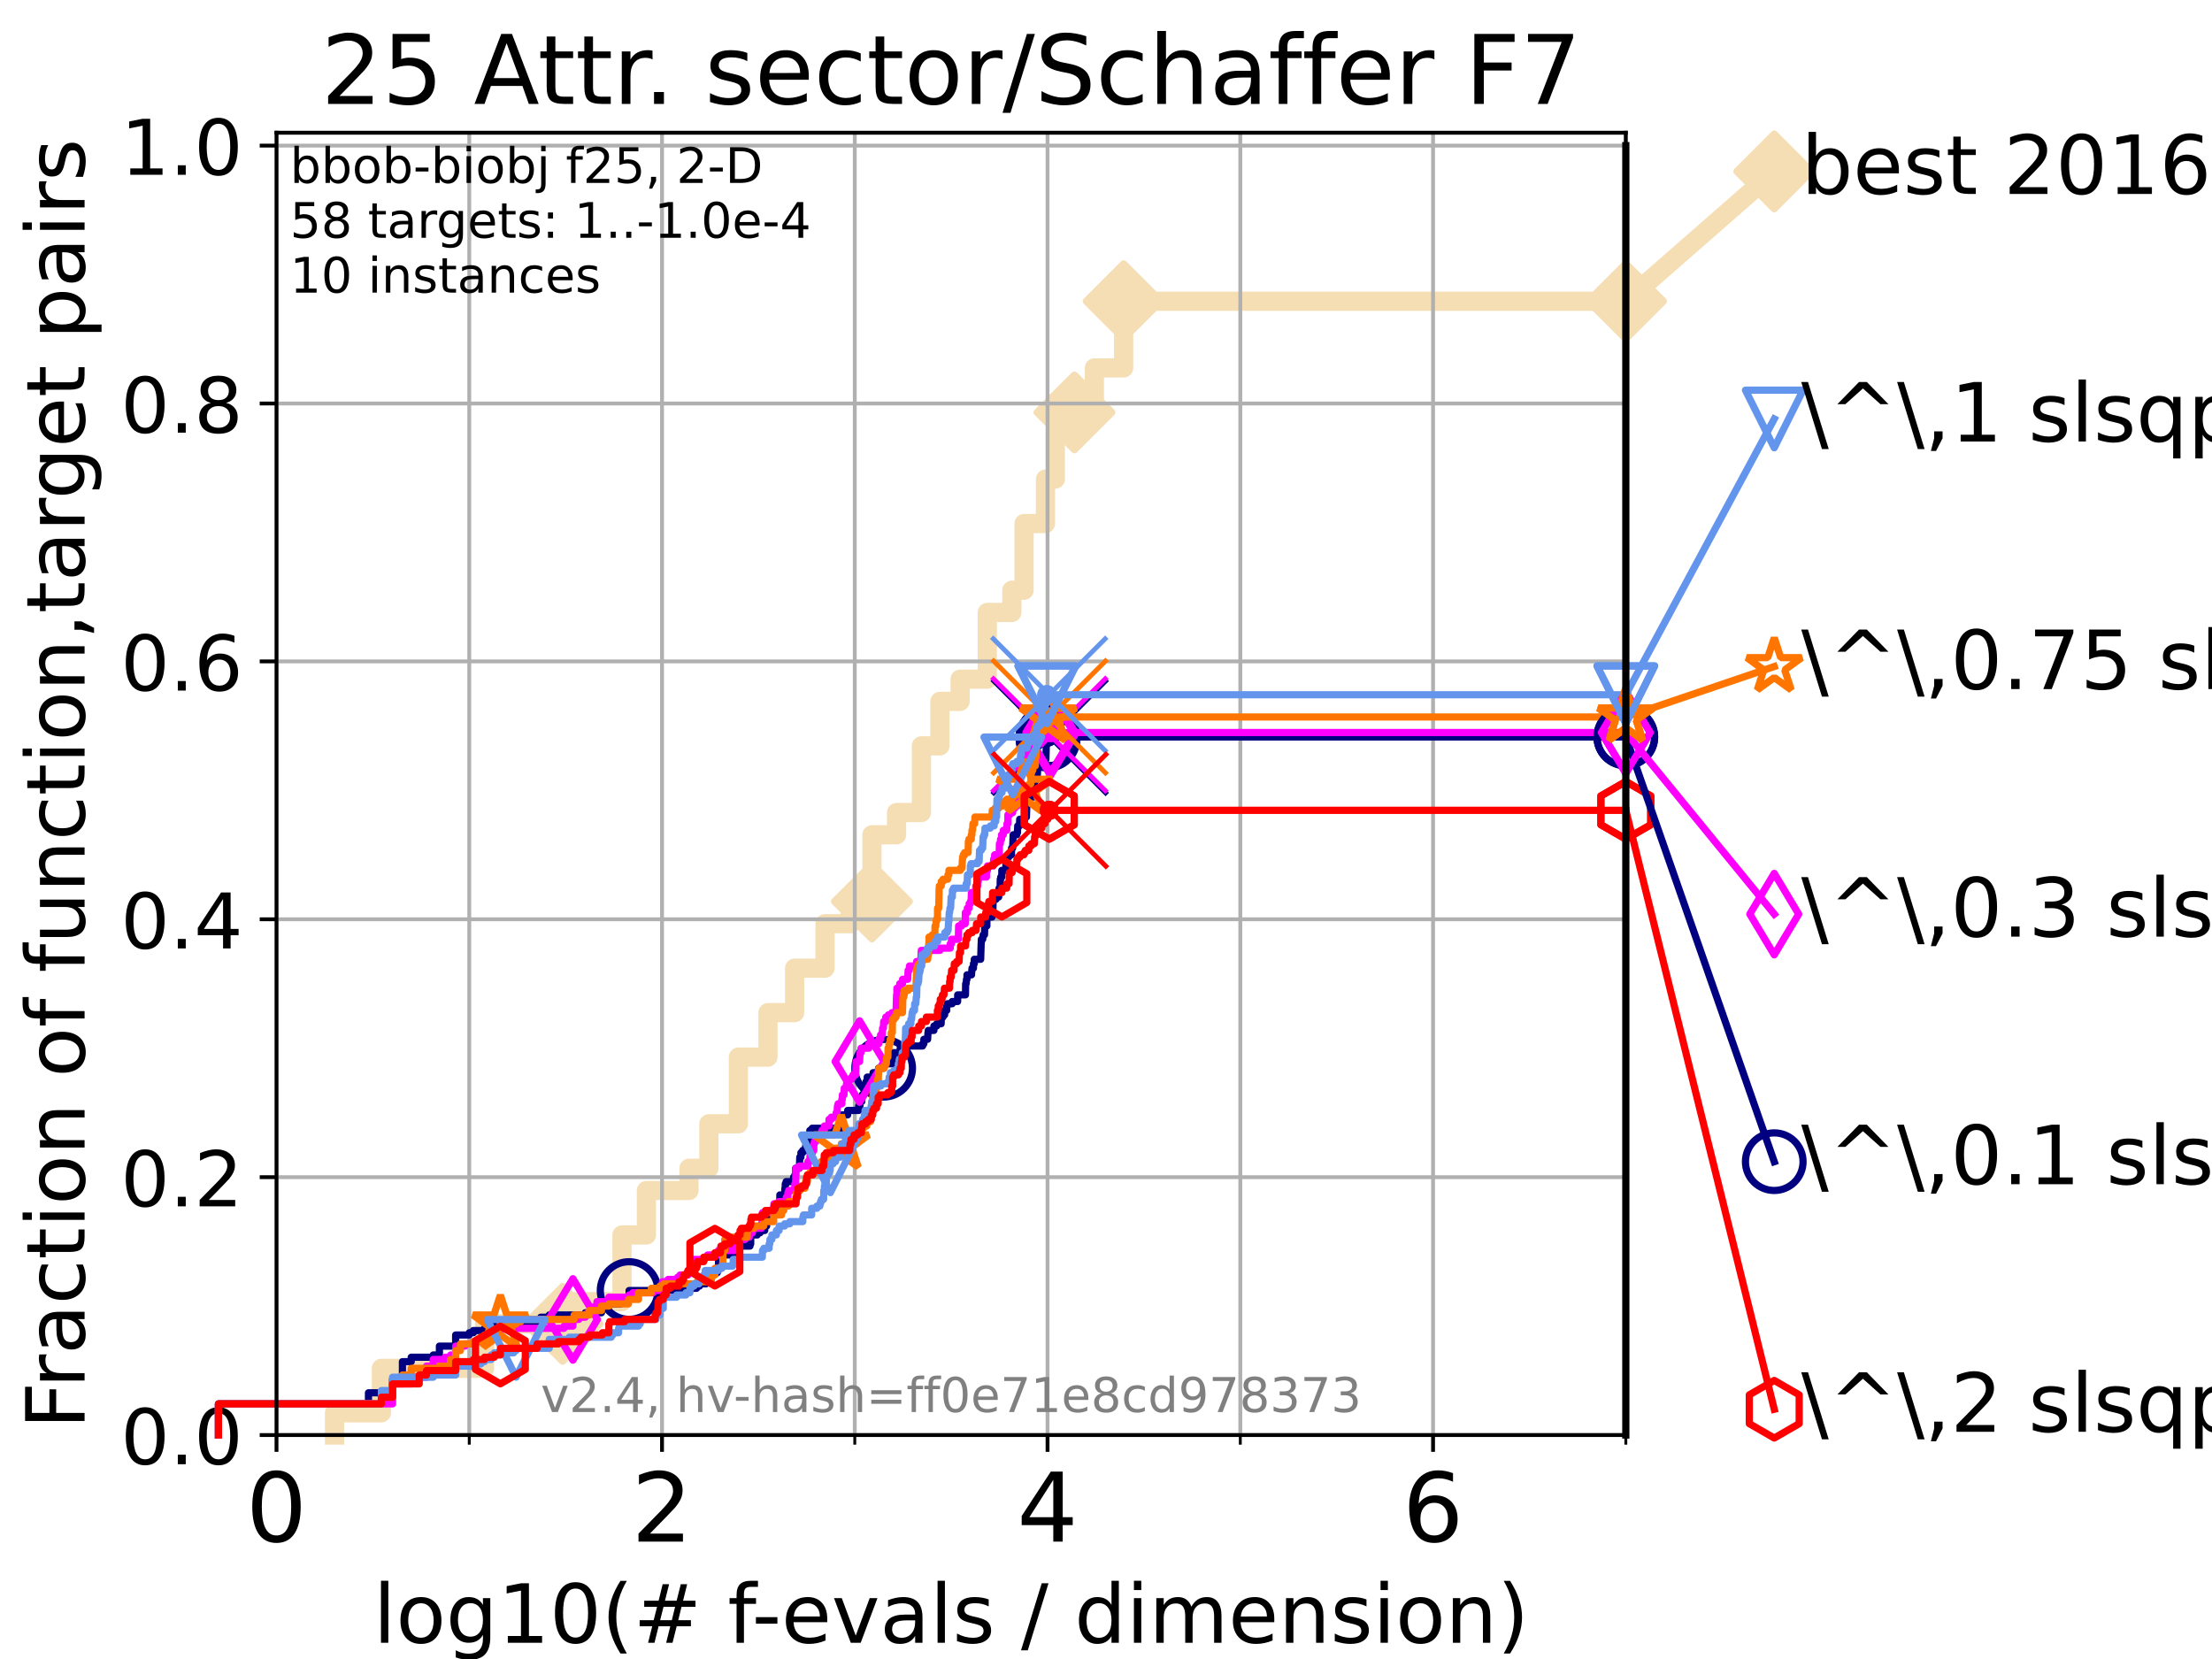 <?xml version="1.0" encoding="utf-8" standalone="no"?>
<!DOCTYPE svg PUBLIC "-//W3C//DTD SVG 1.1//EN"
  "http://www.w3.org/Graphics/SVG/1.1/DTD/svg11.dtd">
<!-- Created with matplotlib (https://matplotlib.org/) -->
<svg height="345.6pt" version="1.1" viewBox="0 0 460.8 345.6" width="460.8pt" xmlns="http://www.w3.org/2000/svg" xmlns:xlink="http://www.w3.org/1999/xlink">
 <defs>
  <style type="text/css">*{stroke-linecap:butt;stroke-linejoin:round;}</style>
 </defs>
 <g id="figure_1">
  <g id="patch_1">
   <path d="M 0 345.6 
L 460.8 345.6 
L 460.8 0 
L 0 0 
z
" style="fill:#ffffff;"/>
  </g>
  <g id="axes_1">
   <g id="patch_2">
    <path d="M 57.6 298.944 
L 338.688 298.944 
L 338.688 27.648 
L 57.6 27.648 
z
" style="fill:#ffffff;"/>
   </g>
   <g id="line2d_1">
    <path d="M 69.688 298.944 
L 69.688 294.313 
L 79.447 294.313 
L 79.447 285.05 
L 100.935 285.05 
L 100.935 275.788 
L 117.203 275.788 
L 117.203 271.157 
L 129.574 271.157 
L 129.574 257.263 
L 134.661 257.263 
L 134.661 248.001 
L 143.528 248.001 
L 143.528 243.37 
L 147.67 243.37 
L 147.67 234.107 
L 153.82 234.107 
L 153.82 220.214 
L 159.981 220.214 
L 159.981 210.951 
L 165.537 210.951 
L 165.537 201.689 
L 171.871 201.689 
L 171.871 192.426 
L 177.107 192.426 
L 177.107 187.795 
L 181.641 187.795 
L 181.641 173.901 
L 186.768 173.901 
L 186.768 169.27 
L 191.943 169.27 
L 191.943 155.377 
L 195.796 155.377 
L 195.796 146.114 
L 200.01 146.114 
L 200.01 141.483 
L 205.671 141.483 
L 205.671 127.589 
L 210.787 127.589 
L 210.787 122.958 
L 213.331 122.958 
L 213.331 109.065 
L 217.793 109.065 
L 217.793 99.802 
L 219.843 99.802 
L 219.843 90.54 
L 223.825 90.54 
L 223.825 85.909 
L 227.98 85.909 
L 227.98 76.646 
L 234.072 76.646 
L 234.072 62.753 
L 338.688 62.753 
" style="fill:none;stroke:#f5deb3;stroke-linecap:square;stroke-width:4;"/>
   </g>
   <g id="line2d_2">
    <defs>
     <path d="M 0 7.778 
L 7.778 0 
L 0 -7.778 
L -7.778 0 
z
" id="m23784c478d" style="stroke:#f5deb3;stroke-linejoin:miter;stroke-width:1.5;"/>
    </defs>
    <g>
     <use style="fill:#f5deb3;stroke:#f5deb3;stroke-linejoin:miter;stroke-width:1.5;" x="117.203" xlink:href="#m23784c478d" y="275.788"/>
     <use style="fill:#f5deb3;stroke:#f5deb3;stroke-linejoin:miter;stroke-width:1.5;" x="181.641" xlink:href="#m23784c478d" y="187.795"/>
     <use style="fill:#f5deb3;stroke:#f5deb3;stroke-linejoin:miter;stroke-width:1.5;" x="223.825" xlink:href="#m23784c478d" y="85.909"/>
     <use style="fill:#f5deb3;stroke:#f5deb3;stroke-linejoin:miter;stroke-width:1.5;" x="234.072" xlink:href="#m23784c478d" y="62.753"/>
     <use style="fill:#f5deb3;stroke:#f5deb3;stroke-linejoin:miter;stroke-width:1.5;" x="338.688" xlink:href="#m23784c478d" y="62.753"/>
    </g>
   </g>
   <g id="line2d_3">
    <path style="fill:none;stroke:#f5deb3;stroke-linecap:square;stroke-width:4;"/>
    <g/>
   </g>
   <g id="line2d_4">
    <path d="M 338.688 62.753 
L 369.608 35.706 
" style="fill:none;stroke:#f5deb3;stroke-linecap:square;stroke-width:4;"/>
    <g>
     <use style="fill:#f5deb3;stroke:#f5deb3;stroke-linejoin:miter;stroke-width:1.5;" x="338.688" xlink:href="#m23784c478d" y="62.753"/>
     <use style="fill:#f5deb3;stroke:#f5deb3;stroke-linejoin:miter;stroke-width:1.5;" x="369.608" xlink:href="#m23784c478d" y="35.706"/>
    </g>
   </g>
   <g id="matplotlib.axis_1">
    <g id="xtick_1">
     <g id="line2d_5">
      <path clip-path="url(#p0375575bb7)" d="M 57.6 298.944 
L 57.6 27.648 
" style="fill:none;stroke:#b0b0b0;stroke-linecap:square;stroke-width:0.8;"/>
     </g>
     <g id="line2d_6">
      <defs>
       <path d="M 0 0 
L 0 3.5 
" id="m98a334eb41" style="stroke:#000000;stroke-width:0.8;"/>
      </defs>
      <g>
       <use style="stroke:#000000;stroke-width:0.8;" x="57.6" xlink:href="#m98a334eb41" y="298.944"/>
      </g>
     </g>
     <g id="text_1">
      <!-- 0 -->
      <g transform="translate(51.237 321.141)scale(0.2 -0.2)">
       <defs>
        <path d="M 31.781 66.406 
Q 24.172 66.406 20.328 58.906 
Q 16.5 51.422 16.5 36.375 
Q 16.5 21.391 20.328 13.891 
Q 24.172 6.391 31.781 6.391 
Q 39.453 6.391 43.281 13.891 
Q 47.125 21.391 47.125 36.375 
Q 47.125 51.422 43.281 58.906 
Q 39.453 66.406 31.781 66.406 
z
M 31.781 74.219 
Q 44.047 74.219 50.516 64.516 
Q 56.984 54.828 56.984 36.375 
Q 56.984 17.969 50.516 8.266 
Q 44.047 -1.422 31.781 -1.422 
Q 19.531 -1.422 13.062 8.266 
Q 6.594 17.969 6.594 36.375 
Q 6.594 54.828 13.062 64.516 
Q 19.531 74.219 31.781 74.219 
z
" id="DejaVuSans-48"/>
       </defs>
       <use xlink:href="#DejaVuSans-48"/>
      </g>
     </g>
    </g>
    <g id="xtick_2">
     <g id="line2d_7">
      <path clip-path="url(#p0375575bb7)" d="M 137.911 298.944 
L 137.911 27.648 
" style="fill:none;stroke:#b0b0b0;stroke-linecap:square;stroke-width:0.8;"/>
     </g>
     <g id="line2d_8">
      <g>
       <use style="stroke:#000000;stroke-width:0.8;" x="137.911" xlink:href="#m98a334eb41" y="298.944"/>
      </g>
     </g>
     <g id="text_2">
      <!-- 2 -->
      <g transform="translate(131.548 321.141)scale(0.2 -0.2)">
       <defs>
        <path d="M 19.188 8.297 
L 53.609 8.297 
L 53.609 0 
L 7.328 0 
L 7.328 8.297 
Q 12.938 14.109 22.625 23.891 
Q 32.328 33.688 34.812 36.531 
Q 39.547 41.844 41.422 45.531 
Q 43.312 49.219 43.312 52.781 
Q 43.312 58.594 39.234 62.25 
Q 35.156 65.922 28.609 65.922 
Q 23.969 65.922 18.812 64.312 
Q 13.672 62.703 7.812 59.422 
L 7.812 69.391 
Q 13.766 71.781 18.938 73 
Q 24.125 74.219 28.422 74.219 
Q 39.75 74.219 46.484 68.547 
Q 53.219 62.891 53.219 53.422 
Q 53.219 48.922 51.531 44.891 
Q 49.859 40.875 45.406 35.406 
Q 44.188 33.984 37.641 27.219 
Q 31.109 20.453 19.188 8.297 
z
" id="DejaVuSans-50"/>
       </defs>
       <use xlink:href="#DejaVuSans-50"/>
      </g>
     </g>
    </g>
    <g id="xtick_3">
     <g id="line2d_9">
      <path clip-path="url(#p0375575bb7)" d="M 218.222 298.944 
L 218.222 27.648 
" style="fill:none;stroke:#b0b0b0;stroke-linecap:square;stroke-width:0.8;"/>
     </g>
     <g id="line2d_10">
      <g>
       <use style="stroke:#000000;stroke-width:0.8;" x="218.222" xlink:href="#m98a334eb41" y="298.944"/>
      </g>
     </g>
     <g id="text_3">
      <!-- 4 -->
      <g transform="translate(211.859 321.141)scale(0.2 -0.2)">
       <defs>
        <path d="M 37.797 64.312 
L 12.891 25.391 
L 37.797 25.391 
z
M 35.203 72.906 
L 47.609 72.906 
L 47.609 25.391 
L 58.016 25.391 
L 58.016 17.188 
L 47.609 17.188 
L 47.609 0 
L 37.797 0 
L 37.797 17.188 
L 4.891 17.188 
L 4.891 26.703 
z
" id="DejaVuSans-52"/>
       </defs>
       <use xlink:href="#DejaVuSans-52"/>
      </g>
     </g>
    </g>
    <g id="xtick_4">
     <g id="line2d_11">
      <path clip-path="url(#p0375575bb7)" d="M 298.533 298.944 
L 298.533 27.648 
" style="fill:none;stroke:#b0b0b0;stroke-linecap:square;stroke-width:0.8;"/>
     </g>
     <g id="line2d_12">
      <g>
       <use style="stroke:#000000;stroke-width:0.8;" x="298.533" xlink:href="#m98a334eb41" y="298.944"/>
      </g>
     </g>
     <g id="text_4">
      <!-- 6 -->
      <g transform="translate(292.17 321.141)scale(0.2 -0.2)">
       <defs>
        <path d="M 33.016 40.375 
Q 26.375 40.375 22.484 35.828 
Q 18.609 31.297 18.609 23.391 
Q 18.609 15.531 22.484 10.953 
Q 26.375 6.391 33.016 6.391 
Q 39.656 6.391 43.531 10.953 
Q 47.406 15.531 47.406 23.391 
Q 47.406 31.297 43.531 35.828 
Q 39.656 40.375 33.016 40.375 
z
M 52.594 71.297 
L 52.594 62.312 
Q 48.875 64.062 45.094 64.984 
Q 41.312 65.922 37.594 65.922 
Q 27.828 65.922 22.672 59.328 
Q 17.531 52.734 16.797 39.406 
Q 19.672 43.656 24.016 45.922 
Q 28.375 48.188 33.594 48.188 
Q 44.578 48.188 50.953 41.516 
Q 57.328 34.859 57.328 23.391 
Q 57.328 12.156 50.688 5.359 
Q 44.047 -1.422 33.016 -1.422 
Q 20.359 -1.422 13.672 8.266 
Q 6.984 17.969 6.984 36.375 
Q 6.984 53.656 15.188 63.938 
Q 23.391 74.219 37.203 74.219 
Q 40.922 74.219 44.703 73.484 
Q 48.484 72.75 52.594 71.297 
z
" id="DejaVuSans-54"/>
       </defs>
       <use xlink:href="#DejaVuSans-54"/>
      </g>
     </g>
    </g>
    <g id="xtick_5">
     <g id="line2d_13">
      <path clip-path="url(#p0375575bb7)" d="M 97.755 298.944 
L 97.755 27.648 
" style="fill:none;stroke:#b0b0b0;stroke-linecap:square;stroke-width:0.8;"/>
     </g>
     <g id="line2d_14">
      <defs>
       <path d="M 0 0 
L 0 2 
" id="mb70e10d22f" style="stroke:#000000;stroke-width:0.6;"/>
      </defs>
      <g>
       <use style="stroke:#000000;stroke-width:0.6;" x="97.755" xlink:href="#mb70e10d22f" y="298.944"/>
      </g>
     </g>
    </g>
    <g id="xtick_6">
     <g id="line2d_15">
      <path clip-path="url(#p0375575bb7)" d="M 178.066 298.944 
L 178.066 27.648 
" style="fill:none;stroke:#b0b0b0;stroke-linecap:square;stroke-width:0.8;"/>
     </g>
     <g id="line2d_16">
      <g>
       <use style="stroke:#000000;stroke-width:0.6;" x="178.066" xlink:href="#mb70e10d22f" y="298.944"/>
      </g>
     </g>
    </g>
    <g id="xtick_7">
     <g id="line2d_17">
      <path clip-path="url(#p0375575bb7)" d="M 258.377 298.944 
L 258.377 27.648 
" style="fill:none;stroke:#b0b0b0;stroke-linecap:square;stroke-width:0.8;"/>
     </g>
     <g id="line2d_18">
      <g>
       <use style="stroke:#000000;stroke-width:0.6;" x="258.377" xlink:href="#mb70e10d22f" y="298.944"/>
      </g>
     </g>
    </g>
    <g id="xtick_8">
     <g id="line2d_19">
      <path clip-path="url(#p0375575bb7)" d="M 338.688 298.944 
L 338.688 27.648 
" style="fill:none;stroke:#b0b0b0;stroke-linecap:square;stroke-width:0.8;"/>
     </g>
     <g id="line2d_20">
      <g>
       <use style="stroke:#000000;stroke-width:0.6;" x="338.688" xlink:href="#mb70e10d22f" y="298.944"/>
      </g>
     </g>
    </g>
    <g id="text_5">
     <!-- log10(# f-evals / dimension) -->
     <g transform="translate(77.764 342.218)scale(0.17 -0.17)">
      <defs>
       <path d="M 9.422 75.984 
L 18.406 75.984 
L 18.406 0 
L 9.422 0 
z
" id="DejaVuSans-108"/>
       <path d="M 30.609 48.391 
Q 23.391 48.391 19.188 42.75 
Q 14.984 37.109 14.984 27.297 
Q 14.984 17.484 19.156 11.844 
Q 23.344 6.203 30.609 6.203 
Q 37.797 6.203 41.984 11.859 
Q 46.188 17.531 46.188 27.297 
Q 46.188 37.016 41.984 42.703 
Q 37.797 48.391 30.609 48.391 
z
M 30.609 56 
Q 42.328 56 49.016 48.375 
Q 55.719 40.766 55.719 27.297 
Q 55.719 13.875 49.016 6.219 
Q 42.328 -1.422 30.609 -1.422 
Q 18.844 -1.422 12.172 6.219 
Q 5.516 13.875 5.516 27.297 
Q 5.516 40.766 12.172 48.375 
Q 18.844 56 30.609 56 
z
" id="DejaVuSans-111"/>
       <path d="M 45.406 27.984 
Q 45.406 37.75 41.375 43.109 
Q 37.359 48.484 30.078 48.484 
Q 22.859 48.484 18.828 43.109 
Q 14.797 37.75 14.797 27.984 
Q 14.797 18.266 18.828 12.891 
Q 22.859 7.516 30.078 7.516 
Q 37.359 7.516 41.375 12.891 
Q 45.406 18.266 45.406 27.984 
z
M 54.391 6.781 
Q 54.391 -7.172 48.188 -13.984 
Q 42 -20.797 29.203 -20.797 
Q 24.469 -20.797 20.266 -20.094 
Q 16.062 -19.391 12.109 -17.922 
L 12.109 -9.188 
Q 16.062 -11.328 19.922 -12.344 
Q 23.781 -13.375 27.781 -13.375 
Q 36.625 -13.375 41.016 -8.766 
Q 45.406 -4.156 45.406 5.172 
L 45.406 9.625 
Q 42.625 4.781 38.281 2.391 
Q 33.938 0 27.875 0 
Q 17.828 0 11.672 7.656 
Q 5.516 15.328 5.516 27.984 
Q 5.516 40.672 11.672 48.328 
Q 17.828 56 27.875 56 
Q 33.938 56 38.281 53.609 
Q 42.625 51.219 45.406 46.391 
L 45.406 54.688 
L 54.391 54.688 
z
" id="DejaVuSans-103"/>
       <path d="M 12.406 8.297 
L 28.516 8.297 
L 28.516 63.922 
L 10.984 60.406 
L 10.984 69.391 
L 28.422 72.906 
L 38.281 72.906 
L 38.281 8.297 
L 54.391 8.297 
L 54.391 0 
L 12.406 0 
z
" id="DejaVuSans-49"/>
       <path d="M 31 75.875 
Q 24.469 64.656 21.281 53.656 
Q 18.109 42.672 18.109 31.391 
Q 18.109 20.125 21.312 9.062 
Q 24.516 -2 31 -13.188 
L 23.188 -13.188 
Q 15.875 -1.703 12.234 9.375 
Q 8.594 20.453 8.594 31.391 
Q 8.594 42.281 12.203 53.312 
Q 15.828 64.359 23.188 75.875 
z
" id="DejaVuSans-40"/>
       <path d="M 51.125 44 
L 36.922 44 
L 32.812 27.688 
L 47.125 27.688 
z
M 43.797 71.781 
L 38.719 51.516 
L 52.984 51.516 
L 58.109 71.781 
L 65.922 71.781 
L 60.891 51.516 
L 76.125 51.516 
L 76.125 44 
L 58.984 44 
L 54.984 27.688 
L 70.516 27.688 
L 70.516 20.219 
L 53.078 20.219 
L 48 0 
L 40.188 0 
L 45.219 20.219 
L 30.906 20.219 
L 25.875 0 
L 18.016 0 
L 23.094 20.219 
L 7.719 20.219 
L 7.719 27.688 
L 24.906 27.688 
L 29 44 
L 13.281 44 
L 13.281 51.516 
L 30.906 51.516 
L 35.891 71.781 
z
" id="DejaVuSans-35"/>
       <path id="DejaVuSans-32"/>
       <path d="M 37.109 75.984 
L 37.109 68.5 
L 28.516 68.5 
Q 23.688 68.5 21.797 66.547 
Q 19.922 64.594 19.922 59.516 
L 19.922 54.688 
L 34.719 54.688 
L 34.719 47.703 
L 19.922 47.703 
L 19.922 0 
L 10.891 0 
L 10.891 47.703 
L 2.297 47.703 
L 2.297 54.688 
L 10.891 54.688 
L 10.891 58.5 
Q 10.891 67.625 15.141 71.797 
Q 19.391 75.984 28.609 75.984 
z
" id="DejaVuSans-102"/>
       <path d="M 4.891 31.391 
L 31.203 31.391 
L 31.203 23.391 
L 4.891 23.391 
z
" id="DejaVuSans-45"/>
       <path d="M 56.203 29.594 
L 56.203 25.203 
L 14.891 25.203 
Q 15.484 15.922 20.484 11.062 
Q 25.484 6.203 34.422 6.203 
Q 39.594 6.203 44.453 7.469 
Q 49.312 8.734 54.109 11.281 
L 54.109 2.781 
Q 49.266 0.734 44.188 -0.344 
Q 39.109 -1.422 33.891 -1.422 
Q 20.797 -1.422 13.156 6.188 
Q 5.516 13.812 5.516 26.812 
Q 5.516 40.234 12.766 48.109 
Q 20.016 56 32.328 56 
Q 43.359 56 49.781 48.891 
Q 56.203 41.797 56.203 29.594 
z
M 47.219 32.234 
Q 47.125 39.594 43.094 43.984 
Q 39.062 48.391 32.422 48.391 
Q 24.906 48.391 20.391 44.141 
Q 15.875 39.891 15.188 32.172 
z
" id="DejaVuSans-101"/>
       <path d="M 2.984 54.688 
L 12.5 54.688 
L 29.594 8.797 
L 46.688 54.688 
L 56.203 54.688 
L 35.688 0 
L 23.484 0 
z
" id="DejaVuSans-118"/>
       <path d="M 34.281 27.484 
Q 23.391 27.484 19.188 25 
Q 14.984 22.516 14.984 16.5 
Q 14.984 11.719 18.141 8.906 
Q 21.297 6.109 26.703 6.109 
Q 34.188 6.109 38.703 11.406 
Q 43.219 16.703 43.219 25.484 
L 43.219 27.484 
z
M 52.203 31.203 
L 52.203 0 
L 43.219 0 
L 43.219 8.297 
Q 40.141 3.328 35.547 0.953 
Q 30.953 -1.422 24.312 -1.422 
Q 15.922 -1.422 10.953 3.297 
Q 6 8.016 6 15.922 
Q 6 25.141 12.172 29.828 
Q 18.359 34.516 30.609 34.516 
L 43.219 34.516 
L 43.219 35.406 
Q 43.219 41.609 39.141 45 
Q 35.062 48.391 27.688 48.391 
Q 23 48.391 18.547 47.266 
Q 14.109 46.141 10.016 43.891 
L 10.016 52.203 
Q 14.938 54.109 19.578 55.047 
Q 24.219 56 28.609 56 
Q 40.484 56 46.344 49.844 
Q 52.203 43.703 52.203 31.203 
z
" id="DejaVuSans-97"/>
       <path d="M 44.281 53.078 
L 44.281 44.578 
Q 40.484 46.531 36.375 47.5 
Q 32.281 48.484 27.875 48.484 
Q 21.188 48.484 17.844 46.438 
Q 14.5 44.391 14.5 40.281 
Q 14.5 37.156 16.891 35.375 
Q 19.281 33.594 26.516 31.984 
L 29.594 31.297 
Q 39.156 29.25 43.188 25.516 
Q 47.219 21.781 47.219 15.094 
Q 47.219 7.469 41.188 3.016 
Q 35.156 -1.422 24.609 -1.422 
Q 20.219 -1.422 15.453 -0.562 
Q 10.688 0.297 5.422 2 
L 5.422 11.281 
Q 10.406 8.688 15.234 7.391 
Q 20.062 6.109 24.812 6.109 
Q 31.156 6.109 34.562 8.281 
Q 37.984 10.453 37.984 14.406 
Q 37.984 18.062 35.516 20.016 
Q 33.062 21.969 24.703 23.781 
L 21.578 24.516 
Q 13.234 26.266 9.516 29.906 
Q 5.812 33.547 5.812 39.891 
Q 5.812 47.609 11.281 51.797 
Q 16.75 56 26.812 56 
Q 31.781 56 36.172 55.266 
Q 40.578 54.547 44.281 53.078 
z
" id="DejaVuSans-115"/>
       <path d="M 25.391 72.906 
L 33.688 72.906 
L 8.297 -9.281 
L 0 -9.281 
z
" id="DejaVuSans-47"/>
       <path d="M 45.406 46.391 
L 45.406 75.984 
L 54.391 75.984 
L 54.391 0 
L 45.406 0 
L 45.406 8.203 
Q 42.578 3.328 38.25 0.953 
Q 33.938 -1.422 27.875 -1.422 
Q 17.969 -1.422 11.734 6.484 
Q 5.516 14.406 5.516 27.297 
Q 5.516 40.188 11.734 48.094 
Q 17.969 56 27.875 56 
Q 33.938 56 38.25 53.625 
Q 42.578 51.266 45.406 46.391 
z
M 14.797 27.297 
Q 14.797 17.391 18.875 11.75 
Q 22.953 6.109 30.078 6.109 
Q 37.203 6.109 41.297 11.75 
Q 45.406 17.391 45.406 27.297 
Q 45.406 37.203 41.297 42.844 
Q 37.203 48.484 30.078 48.484 
Q 22.953 48.484 18.875 42.844 
Q 14.797 37.203 14.797 27.297 
z
" id="DejaVuSans-100"/>
       <path d="M 9.422 54.688 
L 18.406 54.688 
L 18.406 0 
L 9.422 0 
z
M 9.422 75.984 
L 18.406 75.984 
L 18.406 64.594 
L 9.422 64.594 
z
" id="DejaVuSans-105"/>
       <path d="M 52 44.188 
Q 55.375 50.25 60.062 53.125 
Q 64.75 56 71.094 56 
Q 79.641 56 84.281 50.016 
Q 88.922 44.047 88.922 33.016 
L 88.922 0 
L 79.891 0 
L 79.891 32.719 
Q 79.891 40.578 77.094 44.375 
Q 74.312 48.188 68.609 48.188 
Q 61.625 48.188 57.562 43.547 
Q 53.516 38.922 53.516 30.906 
L 53.516 0 
L 44.484 0 
L 44.484 32.719 
Q 44.484 40.625 41.703 44.406 
Q 38.922 48.188 33.109 48.188 
Q 26.219 48.188 22.156 43.531 
Q 18.109 38.875 18.109 30.906 
L 18.109 0 
L 9.078 0 
L 9.078 54.688 
L 18.109 54.688 
L 18.109 46.188 
Q 21.188 51.219 25.484 53.609 
Q 29.781 56 35.688 56 
Q 41.656 56 45.828 52.969 
Q 50 49.953 52 44.188 
z
" id="DejaVuSans-109"/>
       <path d="M 54.891 33.016 
L 54.891 0 
L 45.906 0 
L 45.906 32.719 
Q 45.906 40.484 42.875 44.328 
Q 39.844 48.188 33.797 48.188 
Q 26.516 48.188 22.312 43.547 
Q 18.109 38.922 18.109 30.906 
L 18.109 0 
L 9.078 0 
L 9.078 54.688 
L 18.109 54.688 
L 18.109 46.188 
Q 21.344 51.125 25.703 53.562 
Q 30.078 56 35.797 56 
Q 45.219 56 50.047 50.172 
Q 54.891 44.344 54.891 33.016 
z
" id="DejaVuSans-110"/>
       <path d="M 8.016 75.875 
L 15.828 75.875 
Q 23.141 64.359 26.781 53.312 
Q 30.422 42.281 30.422 31.391 
Q 30.422 20.453 26.781 9.375 
Q 23.141 -1.703 15.828 -13.188 
L 8.016 -13.188 
Q 14.5 -2 17.703 9.062 
Q 20.906 20.125 20.906 31.391 
Q 20.906 42.672 17.703 53.656 
Q 14.5 64.656 8.016 75.875 
z
" id="DejaVuSans-41"/>
      </defs>
      <use xlink:href="#DejaVuSans-108"/>
      <use x="27.783" xlink:href="#DejaVuSans-111"/>
      <use x="88.965" xlink:href="#DejaVuSans-103"/>
      <use x="152.441" xlink:href="#DejaVuSans-49"/>
      <use x="216.064" xlink:href="#DejaVuSans-48"/>
      <use x="279.688" xlink:href="#DejaVuSans-40"/>
      <use x="318.701" xlink:href="#DejaVuSans-35"/>
      <use x="402.49" xlink:href="#DejaVuSans-32"/>
      <use x="434.277" xlink:href="#DejaVuSans-102"/>
      <use x="463.982" xlink:href="#DejaVuSans-45"/>
      <use x="500.066" xlink:href="#DejaVuSans-101"/>
      <use x="561.59" xlink:href="#DejaVuSans-118"/>
      <use x="620.77" xlink:href="#DejaVuSans-97"/>
      <use x="682.049" xlink:href="#DejaVuSans-108"/>
      <use x="709.832" xlink:href="#DejaVuSans-115"/>
      <use x="761.932" xlink:href="#DejaVuSans-32"/>
      <use x="793.719" xlink:href="#DejaVuSans-47"/>
      <use x="827.41" xlink:href="#DejaVuSans-32"/>
      <use x="859.197" xlink:href="#DejaVuSans-100"/>
      <use x="922.674" xlink:href="#DejaVuSans-105"/>
      <use x="950.457" xlink:href="#DejaVuSans-109"/>
      <use x="1047.869" xlink:href="#DejaVuSans-101"/>
      <use x="1109.393" xlink:href="#DejaVuSans-110"/>
      <use x="1172.771" xlink:href="#DejaVuSans-115"/>
      <use x="1224.871" xlink:href="#DejaVuSans-105"/>
      <use x="1252.654" xlink:href="#DejaVuSans-111"/>
      <use x="1313.836" xlink:href="#DejaVuSans-110"/>
      <use x="1377.215" xlink:href="#DejaVuSans-41"/>
     </g>
    </g>
   </g>
   <g id="matplotlib.axis_2">
    <g id="ytick_1">
     <g id="line2d_21">
      <path clip-path="url(#p0375575bb7)" d="M 57.6 298.944 
L 338.688 298.944 
" style="fill:none;stroke:#b0b0b0;stroke-linecap:square;stroke-width:0.8;"/>
     </g>
     <g id="line2d_22">
      <defs>
       <path d="M 0 0 
L -3.5 0 
" id="ma57bede0a4" style="stroke:#000000;stroke-width:0.8;"/>
      </defs>
      <g>
       <use style="stroke:#000000;stroke-width:0.8;" x="57.6" xlink:href="#ma57bede0a4" y="298.944"/>
      </g>
     </g>
     <g id="text_6">
      <!-- 0.0 -->
      <g transform="translate(25.155 305.023)scale(0.16 -0.16)">
       <defs>
        <path d="M 10.688 12.406 
L 21 12.406 
L 21 0 
L 10.688 0 
z
" id="DejaVuSans-46"/>
       </defs>
       <use xlink:href="#DejaVuSans-48"/>
       <use x="63.623" xlink:href="#DejaVuSans-46"/>
       <use x="95.41" xlink:href="#DejaVuSans-48"/>
      </g>
     </g>
    </g>
    <g id="ytick_2">
     <g id="line2d_23">
      <path clip-path="url(#p0375575bb7)" d="M 57.6 245.222 
L 338.688 245.222 
" style="fill:none;stroke:#b0b0b0;stroke-linecap:square;stroke-width:0.8;"/>
     </g>
     <g id="line2d_24">
      <g>
       <use style="stroke:#000000;stroke-width:0.8;" x="57.6" xlink:href="#ma57bede0a4" y="245.222"/>
      </g>
     </g>
     <g id="text_7">
      <!-- 0.2 -->
      <g transform="translate(25.155 251.301)scale(0.16 -0.16)">
       <use xlink:href="#DejaVuSans-48"/>
       <use x="63.623" xlink:href="#DejaVuSans-46"/>
       <use x="95.41" xlink:href="#DejaVuSans-50"/>
      </g>
     </g>
    </g>
    <g id="ytick_3">
     <g id="line2d_25">
      <path clip-path="url(#p0375575bb7)" d="M 57.6 191.5 
L 338.688 191.5 
" style="fill:none;stroke:#b0b0b0;stroke-linecap:square;stroke-width:0.8;"/>
     </g>
     <g id="line2d_26">
      <g>
       <use style="stroke:#000000;stroke-width:0.8;" x="57.6" xlink:href="#ma57bede0a4" y="191.5"/>
      </g>
     </g>
     <g id="text_8">
      <!-- 0.4 -->
      <g transform="translate(25.155 197.579)scale(0.16 -0.16)">
       <use xlink:href="#DejaVuSans-48"/>
       <use x="63.623" xlink:href="#DejaVuSans-46"/>
       <use x="95.41" xlink:href="#DejaVuSans-52"/>
      </g>
     </g>
    </g>
    <g id="ytick_4">
     <g id="line2d_27">
      <path clip-path="url(#p0375575bb7)" d="M 57.6 137.778 
L 338.688 137.778 
" style="fill:none;stroke:#b0b0b0;stroke-linecap:square;stroke-width:0.8;"/>
     </g>
     <g id="line2d_28">
      <g>
       <use style="stroke:#000000;stroke-width:0.8;" x="57.6" xlink:href="#ma57bede0a4" y="137.778"/>
      </g>
     </g>
     <g id="text_9">
      <!-- 0.6 -->
      <g transform="translate(25.155 143.857)scale(0.16 -0.16)">
       <use xlink:href="#DejaVuSans-48"/>
       <use x="63.623" xlink:href="#DejaVuSans-46"/>
       <use x="95.41" xlink:href="#DejaVuSans-54"/>
      </g>
     </g>
    </g>
    <g id="ytick_5">
     <g id="line2d_29">
      <path clip-path="url(#p0375575bb7)" d="M 57.6 84.056 
L 338.688 84.056 
" style="fill:none;stroke:#b0b0b0;stroke-linecap:square;stroke-width:0.8;"/>
     </g>
     <g id="line2d_30">
      <g>
       <use style="stroke:#000000;stroke-width:0.8;" x="57.6" xlink:href="#ma57bede0a4" y="84.056"/>
      </g>
     </g>
     <g id="text_10">
      <!-- 0.8 -->
      <g transform="translate(25.155 90.135)scale(0.16 -0.16)">
       <defs>
        <path d="M 31.781 34.625 
Q 24.75 34.625 20.719 30.859 
Q 16.703 27.094 16.703 20.516 
Q 16.703 13.922 20.719 10.156 
Q 24.75 6.391 31.781 6.391 
Q 38.812 6.391 42.859 10.172 
Q 46.922 13.969 46.922 20.516 
Q 46.922 27.094 42.891 30.859 
Q 38.875 34.625 31.781 34.625 
z
M 21.922 38.812 
Q 15.578 40.375 12.031 44.719 
Q 8.5 49.078 8.5 55.328 
Q 8.5 64.062 14.719 69.141 
Q 20.953 74.219 31.781 74.219 
Q 42.672 74.219 48.875 69.141 
Q 55.078 64.062 55.078 55.328 
Q 55.078 49.078 51.531 44.719 
Q 48 40.375 41.703 38.812 
Q 48.828 37.156 52.797 32.312 
Q 56.781 27.484 56.781 20.516 
Q 56.781 9.906 50.312 4.234 
Q 43.844 -1.422 31.781 -1.422 
Q 19.734 -1.422 13.25 4.234 
Q 6.781 9.906 6.781 20.516 
Q 6.781 27.484 10.781 32.312 
Q 14.797 37.156 21.922 38.812 
z
M 18.312 54.391 
Q 18.312 48.734 21.844 45.562 
Q 25.391 42.391 31.781 42.391 
Q 38.141 42.391 41.719 45.562 
Q 45.312 48.734 45.312 54.391 
Q 45.312 60.062 41.719 63.234 
Q 38.141 66.406 31.781 66.406 
Q 25.391 66.406 21.844 63.234 
Q 18.312 60.062 18.312 54.391 
z
" id="DejaVuSans-56"/>
       </defs>
       <use xlink:href="#DejaVuSans-48"/>
       <use x="63.623" xlink:href="#DejaVuSans-46"/>
       <use x="95.41" xlink:href="#DejaVuSans-56"/>
      </g>
     </g>
    </g>
    <g id="ytick_6">
     <g id="line2d_31">
      <path clip-path="url(#p0375575bb7)" d="M 57.6 30.334 
L 338.688 30.334 
" style="fill:none;stroke:#b0b0b0;stroke-linecap:square;stroke-width:0.8;"/>
     </g>
     <g id="line2d_32">
      <g>
       <use style="stroke:#000000;stroke-width:0.8;" x="57.6" xlink:href="#ma57bede0a4" y="30.334"/>
      </g>
     </g>
     <g id="text_11">
      <!-- 1.0 -->
      <g transform="translate(25.155 36.413)scale(0.16 -0.16)">
       <use xlink:href="#DejaVuSans-49"/>
       <use x="63.623" xlink:href="#DejaVuSans-46"/>
       <use x="95.41" xlink:href="#DejaVuSans-48"/>
      </g>
     </g>
    </g>
    <g id="text_12">
     <!-- Fraction of function,target pairs -->
     <g transform="translate(17.62 297.681)rotate(-90)scale(0.17 -0.17)">
      <defs>
       <path d="M 9.812 72.906 
L 51.703 72.906 
L 51.703 64.594 
L 19.672 64.594 
L 19.672 43.109 
L 48.578 43.109 
L 48.578 34.812 
L 19.672 34.812 
L 19.672 0 
L 9.812 0 
z
" id="DejaVuSans-70"/>
       <path d="M 41.109 46.297 
Q 39.594 47.172 37.812 47.578 
Q 36.031 48 33.891 48 
Q 26.266 48 22.188 43.047 
Q 18.109 38.094 18.109 28.812 
L 18.109 0 
L 9.078 0 
L 9.078 54.688 
L 18.109 54.688 
L 18.109 46.188 
Q 20.953 51.172 25.484 53.578 
Q 30.031 56 36.531 56 
Q 37.453 56 38.578 55.875 
Q 39.703 55.766 41.062 55.516 
z
" id="DejaVuSans-114"/>
       <path d="M 48.781 52.594 
L 48.781 44.188 
Q 44.969 46.297 41.141 47.344 
Q 37.312 48.391 33.406 48.391 
Q 24.656 48.391 19.812 42.844 
Q 14.984 37.312 14.984 27.297 
Q 14.984 17.281 19.812 11.734 
Q 24.656 6.203 33.406 6.203 
Q 37.312 6.203 41.141 7.25 
Q 44.969 8.297 48.781 10.406 
L 48.781 2.094 
Q 45.016 0.344 40.984 -0.531 
Q 36.969 -1.422 32.422 -1.422 
Q 20.062 -1.422 12.781 6.344 
Q 5.516 14.109 5.516 27.297 
Q 5.516 40.672 12.859 48.328 
Q 20.219 56 33.016 56 
Q 37.156 56 41.109 55.141 
Q 45.062 54.297 48.781 52.594 
z
" id="DejaVuSans-99"/>
       <path d="M 18.312 70.219 
L 18.312 54.688 
L 36.812 54.688 
L 36.812 47.703 
L 18.312 47.703 
L 18.312 18.016 
Q 18.312 11.328 20.141 9.422 
Q 21.969 7.516 27.594 7.516 
L 36.812 7.516 
L 36.812 0 
L 27.594 0 
Q 17.188 0 13.234 3.875 
Q 9.281 7.766 9.281 18.016 
L 9.281 47.703 
L 2.688 47.703 
L 2.688 54.688 
L 9.281 54.688 
L 9.281 70.219 
z
" id="DejaVuSans-116"/>
       <path d="M 8.5 21.578 
L 8.5 54.688 
L 17.484 54.688 
L 17.484 21.922 
Q 17.484 14.156 20.5 10.266 
Q 23.531 6.391 29.594 6.391 
Q 36.859 6.391 41.078 11.031 
Q 45.312 15.672 45.312 23.688 
L 45.312 54.688 
L 54.297 54.688 
L 54.297 0 
L 45.312 0 
L 45.312 8.406 
Q 42.047 3.422 37.719 1 
Q 33.406 -1.422 27.688 -1.422 
Q 18.266 -1.422 13.375 4.438 
Q 8.5 10.297 8.5 21.578 
z
M 31.109 56 
z
" id="DejaVuSans-117"/>
       <path d="M 11.719 12.406 
L 22.016 12.406 
L 22.016 4 
L 14.016 -11.625 
L 7.719 -11.625 
L 11.719 4 
z
" id="DejaVuSans-44"/>
       <path d="M 18.109 8.203 
L 18.109 -20.797 
L 9.078 -20.797 
L 9.078 54.688 
L 18.109 54.688 
L 18.109 46.391 
Q 20.953 51.266 25.266 53.625 
Q 29.594 56 35.594 56 
Q 45.562 56 51.781 48.094 
Q 58.016 40.188 58.016 27.297 
Q 58.016 14.406 51.781 6.484 
Q 45.562 -1.422 35.594 -1.422 
Q 29.594 -1.422 25.266 0.953 
Q 20.953 3.328 18.109 8.203 
z
M 48.688 27.297 
Q 48.688 37.203 44.609 42.844 
Q 40.531 48.484 33.406 48.484 
Q 26.266 48.484 22.188 42.844 
Q 18.109 37.203 18.109 27.297 
Q 18.109 17.391 22.188 11.75 
Q 26.266 6.109 33.406 6.109 
Q 40.531 6.109 44.609 11.75 
Q 48.688 17.391 48.688 27.297 
z
" id="DejaVuSans-112"/>
      </defs>
      <use xlink:href="#DejaVuSans-70"/>
      <use x="50.27" xlink:href="#DejaVuSans-114"/>
      <use x="91.383" xlink:href="#DejaVuSans-97"/>
      <use x="152.662" xlink:href="#DejaVuSans-99"/>
      <use x="207.643" xlink:href="#DejaVuSans-116"/>
      <use x="246.852" xlink:href="#DejaVuSans-105"/>
      <use x="274.635" xlink:href="#DejaVuSans-111"/>
      <use x="335.816" xlink:href="#DejaVuSans-110"/>
      <use x="399.195" xlink:href="#DejaVuSans-32"/>
      <use x="430.982" xlink:href="#DejaVuSans-111"/>
      <use x="492.164" xlink:href="#DejaVuSans-102"/>
      <use x="527.369" xlink:href="#DejaVuSans-32"/>
      <use x="559.156" xlink:href="#DejaVuSans-102"/>
      <use x="594.361" xlink:href="#DejaVuSans-117"/>
      <use x="657.74" xlink:href="#DejaVuSans-110"/>
      <use x="721.119" xlink:href="#DejaVuSans-99"/>
      <use x="776.1" xlink:href="#DejaVuSans-116"/>
      <use x="815.309" xlink:href="#DejaVuSans-105"/>
      <use x="843.092" xlink:href="#DejaVuSans-111"/>
      <use x="904.273" xlink:href="#DejaVuSans-110"/>
      <use x="967.652" xlink:href="#DejaVuSans-44"/>
      <use x="999.439" xlink:href="#DejaVuSans-116"/>
      <use x="1038.648" xlink:href="#DejaVuSans-97"/>
      <use x="1099.928" xlink:href="#DejaVuSans-114"/>
      <use x="1139.291" xlink:href="#DejaVuSans-103"/>
      <use x="1202.768" xlink:href="#DejaVuSans-101"/>
      <use x="1264.291" xlink:href="#DejaVuSans-116"/>
      <use x="1303.5" xlink:href="#DejaVuSans-32"/>
      <use x="1335.287" xlink:href="#DejaVuSans-112"/>
      <use x="1398.764" xlink:href="#DejaVuSans-97"/>
      <use x="1460.043" xlink:href="#DejaVuSans-105"/>
      <use x="1487.826" xlink:href="#DejaVuSans-114"/>
      <use x="1528.939" xlink:href="#DejaVuSans-115"/>
     </g>
    </g>
   </g>
   <g id="line2d_33">
    <defs>
     <path d="M 0 1.5 
C 0.398 1.5 0.779 1.342 1.061 1.061 
C 1.342 0.779 1.5 0.398 1.5 0 
C 1.5 -0.398 1.342 -0.779 1.061 -1.061 
C 0.779 -1.342 0.398 -1.5 0 -1.5 
C -0.398 -1.5 -0.779 -1.342 -1.061 -1.061 
C -1.342 -0.779 -1.5 -0.398 -1.5 0 
C -1.5 0.398 -1.342 0.779 -1.061 1.061 
C -0.779 1.342 -0.398 1.5 0 1.5 
z
" id="mda458e9f6a" style="stroke:#f5deb3;"/>
    </defs>
    <g>
     <use style="fill:#f5deb3;stroke:#f5deb3;" x="234.072" xlink:href="#mda458e9f6a" y="62.753"/>
     <use style="fill:#f5deb3;stroke:#f5deb3;" x="234.072" xlink:href="#mda458e9f6a" y="62.753"/>
    </g>
   </g>
   <g id="line2d_34">
    <defs>
     <path d="M 0 1.5 
C 0.398 1.5 0.779 1.342 1.061 1.061 
C 1.342 0.779 1.5 0.398 1.5 0 
C 1.5 -0.398 1.342 -0.779 1.061 -1.061 
C 0.779 -1.342 0.398 -1.5 0 -1.5 
C -0.398 -1.5 -0.779 -1.342 -1.061 -1.061 
C -1.342 -0.779 -1.5 -0.398 -1.5 0 
C -1.5 0.398 -1.342 0.779 -1.061 1.061 
C -0.779 1.342 -0.398 1.5 0 1.5 
z
" id="m201b4bd1a0" style="stroke:#000080;"/>
    </defs>
    <g>
     <use style="fill:#000080;stroke:#000080;" x="218.316" xlink:href="#m201b4bd1a0" y="153.524"/>
     <use style="fill:#000080;stroke:#000080;" x="218.316" xlink:href="#m201b4bd1a0" y="153.524"/>
    </g>
   </g>
   <g id="line2d_35">
    <path d="M 45.512 298.944 
L 45.512 292.46 
L 76.759 292.46 
L 76.759 290.145 
L 81.776 290.145 
L 81.776 287.366 
L 83.83 287.366 
L 83.83 283.661 
L 85.667 283.661 
L 85.667 282.735 
L 90.243 282.735 
L 90.243 282.272 
L 91.535 282.272 
L 91.535 280.419 
L 94.921 280.419 
L 94.921 278.104 
L 97.755 278.104 
L 97.755 277.64 
L 98.606 277.64 
L 98.606 277.177 
L 100.935 277.177 
L 100.935 276.714 
L 102.331 276.714 
L 102.331 276.251 
L 102.989 276.251 
L 102.989 275.325 
L 112.656 275.325 
L 112.656 274.399 
L 114.419 274.399 
L 114.419 273.935 
L 121.931 273.935 
L 121.931 273.472 
L 125.292 273.472 
L 125.292 272.546 
L 126.674 272.546 
L 126.674 271.62 
L 129.291 271.62 
L 129.291 270.694 
L 130.532 270.694 
L 130.532 270.231 
L 131.056 270.231 
L 131.056 268.841 
L 141.941 268.841 
L 141.941 268.378 
L 145.098 268.378 
L 145.098 267.915 
L 145.722 267.915 
L 145.722 267.452 
L 147.062 267.452 
L 147.062 266.989 
L 147.918 266.989 
L 147.918 266.526 
L 148.21 266.526 
L 148.21 265.136 
L 149.423 265.136 
L 149.423 264.673 
L 149.647 264.673 
L 149.691 262.357 
L 150.258 262.357 
L 150.258 261.431 
L 153.995 261.431 
L 153.995 259.579 
L 156.236 259.579 
L 156.236 259.116 
L 156.388 259.116 
L 156.388 257.263 
L 157.754 257.263 
L 157.754 256.8 
L 158.358 256.8 
L 158.358 256.337 
L 159.304 256.337 
L 159.304 255.411 
L 159.708 255.411 
L 159.708 254.484 
L 159.907 254.484 
L 159.907 254.021 
L 160.985 254.021 
L 160.985 253.095 
L 161.329 253.095 
L 161.329 252.169 
L 162.325 252.169 
L 162.325 250.316 
L 162.454 250.316 
L 162.454 248.927 
L 163.429 248.927 
L 163.51 247.538 
L 163.57 247.538 
L 163.59 246.611 
L 163.769 246.611 
L 163.769 246.148 
L 165.321 246.148 
L 165.321 245.222 
L 165.59 245.222 
L 165.59 244.759 
L 165.75 244.759 
L 165.75 243.37 
L 166.528 243.37 
L 166.612 241.054 
L 166.846 241.054 
L 166.846 240.128 
L 167.207 240.128 
L 167.207 239.665 
L 167.83 239.665 
L 167.83 238.738 
L 168.187 238.738 
L 168.187 237.812 
L 168.446 237.812 
L 168.446 237.349 
L 168.701 237.349 
L 168.701 235.496 
L 169.187 235.496 
L 169.187 235.033 
L 175.324 235.033 
L 175.406 232.255 
L 176.584 232.255 
L 176.584 231.328 
L 178.876 231.328 
L 178.876 230.402 
L 179.14 230.402 
L 179.14 229.476 
L 179.529 229.476 
L 179.601 228.087 
L 179.996 228.087 
L 180.074 226.234 
L 180.412 226.234 
L 180.412 225.308 
L 180.655 225.308 
L 180.655 224.382 
L 181.839 224.382 
L 181.881 223.455 
L 183.013 223.455 
L 183.013 222.529 
L 184.083 222.529 
L 184.083 221.603 
L 185.86 221.603 
L 185.949 220.214 
L 186.093 220.214 
L 186.093 219.287 
L 187.524 219.287 
L 187.524 218.361 
L 188.842 218.361 
L 188.842 217.898 
L 192.193 217.898 
L 192.193 217.435 
L 192.455 217.435 
L 192.455 216.509 
L 193.239 216.509 
L 193.316 215.119 
L 193.374 215.119 
L 193.374 214.656 
L 194.551 214.656 
L 194.551 213.73 
L 195.141 213.73 
L 195.141 213.267 
L 196.056 213.267 
L 196.1 211.877 
L 196.441 211.877 
L 196.441 211.414 
L 196.787 211.414 
L 196.787 210.488 
L 197.219 210.488 
L 197.219 209.562 
L 197.35 209.562 
L 197.35 209.099 
L 198.351 209.099 
L 198.351 208.635 
L 199.492 208.635 
L 199.505 207.246 
L 201.124 207.246 
L 201.163 204.931 
L 201.26 204.931 
L 201.339 204.004 
L 201.439 204.004 
L 201.439 203.078 
L 202.381 203.078 
L 202.491 201.689 
L 202.789 201.689 
L 202.789 200.762 
L 202.96 200.762 
L 202.96 199.836 
L 204.291 199.836 
L 204.393 196.594 
L 204.404 196.594 
L 204.435 195.668 
L 204.717 195.668 
L 204.804 194.742 
L 205.086 194.742 
L 205.145 192.889 
L 205.586 192.889 
L 205.595 191.037 
L 206.661 191.037 
L 206.702 189.648 
L 206.836 189.648 
L 206.896 187.332 
L 207.498 187.332 
L 207.498 186.869 
L 208.043 186.869 
L 208.124 185.016 
L 208.344 185.016 
L 208.37 183.164 
L 208.474 183.164 
L 208.474 182.701 
L 208.695 182.701 
L 208.695 181.311 
L 209.547 181.311 
L 209.547 179.459 
L 209.68 179.459 
L 209.68 178.533 
L 210.164 178.533 
L 210.164 178.07 
L 210.708 178.07 
L 210.724 176.68 
L 210.953 176.68 
L 211.06 173.901 
L 211.838 173.901 
L 211.838 173.438 
L 211.955 173.438 
L 212.01 172.049 
L 212.374 172.049 
L 212.419 170.66 
L 213.48 170.66 
L 213.48 170.196 
L 213.828 170.196 
L 213.911 167.418 
L 214.013 167.418 
L 214.119 166.492 
L 214.359 166.492 
L 214.359 166.028 
L 215.333 166.028 
L 215.383 164.176 
L 215.479 164.176 
L 215.513 162.787 
L 215.657 162.787 
L 215.657 162.323 
L 215.854 162.323 
L 215.854 161.86 
L 215.978 161.86 
L 215.978 161.397 
L 216.099 161.397 
L 216.201 159.545 
L 216.329 159.545 
L 216.388 158.155 
L 217.876 158.155 
L 217.971 154.914 
L 218.005 154.914 
L 218.005 154.45 
L 218.284 154.45 
L 218.316 153.524 
L 338.688 153.524 
L 338.688 153.524 
" style="fill:none;stroke:#000080;stroke-linecap:square;stroke-width:1.5;"/>
   </g>
   <g id="line2d_36">
    <defs>
     <path d="M 0 6 
C 1.591 6 3.117 5.368 4.243 4.243 
C 5.368 3.117 6 1.591 6 0 
C 6 -1.591 5.368 -3.117 4.243 -4.243 
C 3.117 -5.368 1.591 -6 0 -6 
C -1.591 -6 -3.117 -5.368 -4.243 -4.243 
C -5.368 -3.117 -6 -1.591 -6 0 
C -6 1.591 -5.368 3.117 -4.243 4.243 
C -3.117 5.368 -1.591 6 0 6 
z
" id="m0beb9a3767" style="stroke:#000080;stroke-width:1.5;"/>
    </defs>
    <g>
     <use style="fill-opacity:0;stroke:#000080;stroke-width:1.5;" x="131.056" xlink:href="#m0beb9a3767" y="268.841"/>
     <use style="fill-opacity:0;stroke:#000080;stroke-width:1.5;" x="184.083" xlink:href="#m0beb9a3767" y="222.529"/>
     <use style="fill-opacity:0;stroke:#000080;stroke-width:1.5;" x="218.316" xlink:href="#m0beb9a3767" y="153.987"/>
     <use style="fill-opacity:0;stroke:#000080;stroke-width:1.5;" x="218.316" xlink:href="#m0beb9a3767" y="153.524"/>
     <use style="fill-opacity:0;stroke:#000080;stroke-width:1.5;" x="218.316" xlink:href="#m0beb9a3767" y="153.524"/>
     <use style="fill-opacity:0;stroke:#000080;stroke-width:1.5;" x="338.688" xlink:href="#m0beb9a3767" y="153.524"/>
    </g>
   </g>
   <g id="line2d_37">
    <path style="fill:none;stroke:#000080;stroke-linecap:square;stroke-width:1.5;"/>
    <g/>
   </g>
   <g id="line2d_38">
    <path clip-path="url(#p0375575bb7)" d="M 218.67 153.524 
" style="fill:none;stroke:#000080;stroke-linecap:square;stroke-width:1.5;"/>
    <defs>
     <path d="M -12 12 
L 12 -12 
M -12 -12 
L 12 12 
" id="ma6f34ceb08" style="stroke:#000080;"/>
    </defs>
    <g clip-path="url(#p0375575bb7)">
     <use style="fill:#000080;stroke:#000080;" x="218.67" xlink:href="#ma6f34ceb08" y="153.524"/>
    </g>
   </g>
   <g id="line2d_39">
    <defs>
     <path d="M 0 1.5 
C 0.398 1.5 0.779 1.342 1.061 1.061 
C 1.342 0.779 1.5 0.398 1.5 0 
C 1.5 -0.398 1.342 -0.779 1.061 -1.061 
C 0.779 -1.342 0.398 -1.5 0 -1.5 
C -0.398 -1.5 -0.779 -1.342 -1.061 -1.061 
C -1.342 -0.779 -1.5 -0.398 -1.5 0 
C -1.5 0.398 -1.342 0.779 -1.061 1.061 
C -0.779 1.342 -0.398 1.5 0 1.5 
z
" id="m274e497041" style="stroke:#ff00ff;"/>
    </defs>
    <g>
     <use style="fill:#ff00ff;stroke:#ff00ff;" x="218.846" xlink:href="#m274e497041" y="152.598"/>
     <use style="fill:#ff00ff;stroke:#ff00ff;" x="218.846" xlink:href="#m274e497041" y="152.598"/>
    </g>
   </g>
   <g id="line2d_40">
    <path d="M 45.512 298.944 
L 45.512 292.46 
L 81.776 292.46 
L 81.776 288.292 
L 85.667 288.292 
L 85.667 286.903 
L 88.847 286.903 
L 88.847 284.587 
L 90.243 284.587 
L 90.243 283.198 
L 92.738 283.198 
L 92.738 282.735 
L 93.864 282.735 
L 93.864 282.272 
L 94.921 282.272 
L 94.921 280.419 
L 96.861 280.419 
L 96.861 279.956 
L 98.606 279.956 
L 98.606 279.493 
L 100.935 279.493 
L 100.935 279.03 
L 102.331 279.03 
L 102.331 278.567 
L 102.989 278.567 
L 102.989 278.104 
L 103.623 278.104 
L 103.623 277.177 
L 104.235 277.177 
L 104.235 276.714 
L 117.486 276.714 
L 117.486 276.251 
L 119.352 276.251 
L 119.352 274.862 
L 120.572 274.862 
L 120.572 274.399 
L 121.931 274.399 
L 121.931 273.935 
L 122.362 273.935 
L 122.362 273.472 
L 122.989 273.472 
L 122.989 272.546 
L 123.985 272.546 
L 123.985 272.083 
L 124.369 272.083 
L 124.369 271.157 
L 126.839 271.157 
L 126.839 270.231 
L 131.056 270.231 
L 131.056 269.767 
L 131.815 269.767 
L 131.815 269.304 
L 136.073 269.304 
L 136.073 268.841 
L 137.998 268.841 
L 137.998 266.989 
L 139.172 266.989 
L 139.172 266.526 
L 141.163 266.526 
L 141.163 266.062 
L 141.662 266.062 
L 141.662 265.599 
L 143.337 265.599 
L 143.337 264.673 
L 144.33 264.673 
L 144.33 264.21 
L 144.451 264.21 
L 144.451 262.357 
L 146.802 262.357 
L 146.802 261.894 
L 147.419 261.894 
L 147.419 261.431 
L 149.647 261.431 
L 149.647 260.505 
L 152.959 260.505 
L 152.959 259.579 
L 153.89 259.579 
L 153.89 258.653 
L 154.133 258.653 
L 154.133 258.189 
L 155.2 258.189 
L 155.2 257.726 
L 156.083 257.726 
L 156.083 256.8 
L 156.747 256.8 
L 156.747 255.874 
L 158.599 255.874 
L 158.599 254.948 
L 158.758 254.948 
L 158.837 252.632 
L 160.055 252.632 
L 160.055 252.169 
L 161.077 252.169 
L 161.077 251.706 
L 161.215 251.706 
L 161.215 250.779 
L 162.239 250.779 
L 162.239 250.316 
L 163.808 250.316 
L 163.808 249.39 
L 164.141 249.39 
L 164.141 248.464 
L 164.295 248.464 
L 164.295 248.001 
L 165.447 248.001 
L 165.447 247.538 
L 165.59 247.538 
L 165.59 246.611 
L 165.75 246.611 
L 165.785 243.37 
L 166.494 243.37 
L 166.494 242.906 
L 168.294 242.906 
L 168.294 241.98 
L 168.672 241.98 
L 168.776 240.128 
L 169.259 240.128 
L 169.259 239.665 
L 169.532 239.665 
L 169.532 238.275 
L 169.645 238.275 
L 169.645 237.812 
L 169.953 237.812 
L 169.953 237.349 
L 171.082 237.349 
L 171.082 235.96 
L 171.212 235.96 
L 171.212 235.496 
L 171.721 235.496 
L 171.721 234.57 
L 172.673 234.57 
L 172.697 233.181 
L 173.177 233.181 
L 173.177 232.718 
L 174.197 232.718 
L 174.197 231.792 
L 174.37 231.792 
L 174.456 230.402 
L 174.584 230.402 
L 174.584 229.939 
L 175.365 229.939 
L 175.365 229.013 
L 175.477 229.013 
L 175.477 228.087 
L 175.817 228.087 
L 175.867 226.697 
L 176.335 226.697 
L 176.335 225.771 
L 176.754 225.771 
L 176.754 224.845 
L 177.418 224.845 
L 177.418 224.382 
L 177.696 224.382 
L 177.696 223.918 
L 178.248 223.918 
L 178.343 221.14 
L 179.066 221.14 
L 179.165 219.287 
L 179.368 219.287 
L 179.368 218.361 
L 180.982 218.361 
L 180.982 217.435 
L 183.059 217.435 
L 183.059 216.509 
L 183.435 216.509 
L 183.435 215.582 
L 183.771 215.582 
L 183.853 214.193 
L 184.021 214.193 
L 184.083 212.804 
L 184.528 212.804 
L 184.528 211.877 
L 185.062 211.877 
L 185.062 211.414 
L 185.805 211.414 
L 185.805 210.951 
L 186.662 210.951 
L 186.768 207.246 
L 186.842 207.246 
L 186.842 205.857 
L 187.427 205.857 
L 187.427 204.931 
L 188.014 204.931 
L 188.014 204.004 
L 189.08 204.004 
L 189.172 202.152 
L 189.406 202.152 
L 189.456 201.226 
L 190.939 201.226 
L 190.939 200.299 
L 191.808 200.299 
L 191.919 197.984 
L 195.809 197.984 
L 195.809 197.521 
L 197.951 197.521 
L 197.951 196.594 
L 198.206 196.594 
L 198.206 195.668 
L 199.637 195.668 
L 199.695 192.889 
L 200.354 192.889 
L 200.354 192.426 
L 201.075 192.426 
L 201.098 190.111 
L 201.514 190.111 
L 201.514 189.184 
L 201.888 189.184 
L 201.888 188.258 
L 202.153 188.258 
L 202.153 187.795 
L 202.312 187.795 
L 202.355 185.943 
L 203.219 185.943 
L 203.271 184.553 
L 203.661 184.553 
L 203.661 183.627 
L 203.791 183.627 
L 203.791 182.701 
L 205.496 182.701 
L 205.496 181.311 
L 205.717 181.311 
L 205.717 180.385 
L 206.91 180.385 
L 206.991 178.996 
L 207.148 178.996 
L 207.202 178.07 
L 208.143 178.07 
L 208.192 175.754 
L 208.382 175.754 
L 208.429 174.828 
L 208.639 174.828 
L 208.639 173.901 
L 208.997 173.901 
L 209.014 172.975 
L 209.734 172.975 
L 209.767 171.586 
L 209.962 171.586 
L 209.962 169.733 
L 210.355 169.733 
L 210.355 169.27 
L 210.961 169.27 
L 210.961 168.344 
L 211.443 168.344 
L 211.443 167.881 
L 211.99 167.881 
L 212.087 165.102 
L 212.166 165.102 
L 212.166 164.176 
L 212.298 164.176 
L 212.298 163.25 
L 212.521 163.25 
L 212.573 160.934 
L 212.737 160.934 
L 212.775 160.008 
L 212.94 160.008 
L 212.94 159.545 
L 213.386 159.545 
L 213.386 158.618 
L 214.209 158.618 
L 214.231 156.766 
L 214.807 156.766 
L 214.807 156.303 
L 215.655 156.303 
L 215.686 154.914 
L 216.931 154.914 
L 216.931 154.45 
L 217.358 154.45 
L 217.358 153.987 
L 217.78 153.987 
L 217.78 153.061 
L 218.846 153.061 
L 218.846 152.598 
L 338.688 152.598 
L 338.688 152.598 
" style="fill:none;stroke:#ff00ff;stroke-linecap:square;stroke-width:1.5;"/>
   </g>
   <g id="line2d_41">
    <defs>
     <path d="M 0 8.485 
L 5.091 0 
L 0 -8.485 
L -5.091 0 
z
" id="mbef90206c1" style="stroke:#ff00ff;stroke-linejoin:miter;stroke-width:1.5;"/>
    </defs>
    <g>
     <use style="fill-opacity:0;stroke:#ff00ff;stroke-linejoin:miter;stroke-width:1.5;" x="119.352" xlink:href="#mbef90206c1" y="274.862"/>
     <use style="fill-opacity:0;stroke:#ff00ff;stroke-linejoin:miter;stroke-width:1.5;" x="179.066" xlink:href="#mbef90206c1" y="221.14"/>
     <use style="fill-opacity:0;stroke:#ff00ff;stroke-linejoin:miter;stroke-width:1.5;" x="218.846" xlink:href="#mbef90206c1" y="153.061"/>
     <use style="fill-opacity:0;stroke:#ff00ff;stroke-linejoin:miter;stroke-width:1.5;" x="218.846" xlink:href="#mbef90206c1" y="152.598"/>
     <use style="fill-opacity:0;stroke:#ff00ff;stroke-linejoin:miter;stroke-width:1.5;" x="218.846" xlink:href="#mbef90206c1" y="152.598"/>
     <use style="fill-opacity:0;stroke:#ff00ff;stroke-linejoin:miter;stroke-width:1.5;" x="338.688" xlink:href="#mbef90206c1" y="152.598"/>
    </g>
   </g>
   <g id="line2d_42">
    <path style="fill:none;stroke:#ff00ff;stroke-linecap:square;stroke-width:1.5;"/>
    <g/>
   </g>
   <g id="line2d_43">
    <path clip-path="url(#p0375575bb7)" d="M 218.605 153.061 
" style="fill:none;stroke:#ff00ff;stroke-linecap:square;stroke-width:1.5;"/>
    <defs>
     <path d="M -12 12 
L 12 -12 
M -12 -12 
L 12 12 
" id="m2b6bf47d7f" style="stroke:#ff00ff;"/>
    </defs>
    <g clip-path="url(#p0375575bb7)">
     <use style="fill:#ff00ff;stroke:#ff00ff;" x="218.605" xlink:href="#m2b6bf47d7f" y="153.061"/>
    </g>
   </g>
   <g id="line2d_44">
    <defs>
     <path d="M 0 1.5 
C 0.398 1.5 0.779 1.342 1.061 1.061 
C 1.342 0.779 1.5 0.398 1.5 0 
C 1.5 -0.398 1.342 -0.779 1.061 -1.061 
C 0.779 -1.342 0.398 -1.5 0 -1.5 
C -0.398 -1.5 -0.779 -1.342 -1.061 -1.061 
C -1.342 -0.779 -1.5 -0.398 -1.5 0 
C -1.5 0.398 -1.342 0.779 -1.061 1.061 
C -0.779 1.342 -0.398 1.5 0 1.5 
z
" id="m301cf90465" style="stroke:#ff7500;"/>
    </defs>
    <g>
     <use style="fill:#ff7500;stroke:#ff7500;" x="218.371" xlink:href="#m301cf90465" y="149.356"/>
     <use style="fill:#ff7500;stroke:#ff7500;" x="218.371" xlink:href="#m301cf90465" y="149.356"/>
    </g>
   </g>
   <g id="line2d_45">
    <path d="M 45.512 298.944 
L 45.512 292.46 
L 79.447 292.46 
L 79.447 291.071 
L 81.776 291.071 
L 81.776 288.292 
L 83.83 288.292 
L 83.83 286.44 
L 85.667 286.44 
L 85.667 285.05 
L 91.535 285.05 
L 91.535 284.587 
L 93.864 284.587 
L 93.864 283.198 
L 94.921 283.198 
L 94.921 281.345 
L 95.918 281.345 
L 95.918 279.956 
L 98.606 279.956 
L 98.606 279.493 
L 100.193 279.493 
L 100.193 278.567 
L 100.935 278.567 
L 100.935 278.104 
L 102.331 278.104 
L 102.331 277.64 
L 102.989 277.64 
L 102.989 277.177 
L 103.623 277.177 
L 103.623 276.714 
L 104.235 276.714 
L 104.235 275.788 
L 107.515 275.788 
L 107.515 275.325 
L 108.484 275.325 
L 108.484 274.862 
L 119.603 274.862 
L 119.603 273.935 
L 122.782 273.935 
L 122.782 273.009 
L 125.292 273.009 
L 125.292 272.083 
L 126.839 272.083 
L 126.839 271.62 
L 130.927 271.62 
L 130.927 270.694 
L 133.01 270.694 
L 133.01 269.304 
L 135.682 269.304 
L 135.682 268.378 
L 137.469 268.378 
L 137.469 267.915 
L 138.256 267.915 
L 138.256 267.452 
L 145.213 267.452 
L 145.213 266.989 
L 147.419 266.989 
L 147.419 266.526 
L 148.21 266.526 
L 148.21 265.599 
L 148.92 265.599 
L 148.92 264.21 
L 150.301 264.21 
L 150.301 263.747 
L 150.557 263.747 
L 150.641 260.505 
L 150.974 260.505 
L 150.974 258.189 
L 151.381 258.189 
L 151.381 257.726 
L 155.647 257.726 
L 155.647 256.337 
L 155.836 256.337 
L 155.836 255.874 
L 157.099 255.874 
L 157.099 255.411 
L 159.098 255.411 
L 159.098 254.484 
L 161.169 254.484 
L 161.169 253.095 
L 162.813 253.095 
L 162.813 252.169 
L 163.267 252.169 
L 163.267 251.243 
L 164.276 251.243 
L 164.276 250.316 
L 165.785 250.316 
L 165.785 249.39 
L 165.926 249.39 
L 165.926 248.464 
L 166.169 248.464 
L 166.169 248.001 
L 166.679 248.001 
L 166.679 247.538 
L 167.672 247.538 
L 167.672 246.611 
L 167.798 246.611 
L 167.798 246.148 
L 168.187 246.148 
L 168.279 244.759 
L 168.686 244.759 
L 168.686 244.296 
L 170.767 244.296 
L 170.767 243.833 
L 170.978 243.833 
L 171.056 241.98 
L 172.721 241.98 
L 172.721 241.517 
L 172.862 241.517 
L 172.944 240.128 
L 173.269 240.128 
L 173.269 239.665 
L 173.542 239.665 
L 173.542 239.201 
L 175.253 239.201 
L 175.253 238.275 
L 178.488 238.275 
L 178.488 237.349 
L 178.616 237.349 
L 178.616 236.886 
L 178.733 236.886 
L 178.733 235.96 
L 179.214 235.96 
L 179.214 235.033 
L 179.886 235.033 
L 179.886 234.57 
L 180.557 234.57 
L 180.557 233.644 
L 181.369 233.644 
L 181.462 232.255 
L 181.719 232.255 
L 181.804 228.55 
L 181.853 228.55 
L 181.853 227.623 
L 182.446 227.623 
L 182.446 226.697 
L 182.689 226.697 
L 182.782 224.845 
L 182.967 224.845 
L 183.066 222.529 
L 184.181 222.529 
L 184.181 222.066 
L 184.431 222.066 
L 184.431 221.603 
L 184.642 221.603 
L 184.702 220.214 
L 184.974 220.214 
L 184.991 218.361 
L 185.19 218.361 
L 185.19 217.435 
L 185.437 217.435 
L 185.437 216.509 
L 185.67 216.509 
L 185.67 215.119 
L 185.883 215.119 
L 185.916 212.34 
L 186.295 212.34 
L 186.295 211.877 
L 186.667 211.877 
L 186.773 210.951 
L 188.004 210.951 
L 188.088 207.709 
L 188.278 207.709 
L 188.278 207.246 
L 188.389 207.246 
L 188.389 206.32 
L 189.186 206.32 
L 189.186 205.857 
L 190.821 205.857 
L 190.905 203.078 
L 190.939 203.078 
L 191.005 201.689 
L 191.105 201.689 
L 191.105 201.226 
L 191.363 201.226 
L 191.363 200.762 
L 191.82 200.762 
L 191.82 200.299 
L 192.197 200.299 
L 192.197 199.836 
L 193.246 199.836 
L 193.352 198.91 
L 193.388 198.91 
L 193.479 196.594 
L 193.507 196.594 
L 193.522 195.205 
L 194.205 195.205 
L 194.205 194.742 
L 194.74 194.742 
L 194.79 192.889 
L 194.946 192.889 
L 194.996 191.963 
L 195.095 191.963 
L 195.095 191.5 
L 195.287 191.5 
L 195.31 189.184 
L 195.558 189.184 
L 195.638 185.016 
L 195.682 185.016 
L 195.682 184.553 
L 196.081 184.553 
L 196.081 183.627 
L 196.45 183.627 
L 196.45 183.164 
L 197.419 183.164 
L 197.471 182.238 
L 197.676 182.238 
L 197.676 181.311 
L 200.043 181.311 
L 200.043 180.848 
L 200.395 180.848 
L 200.487 178.996 
L 200.53 178.996 
L 200.53 178.533 
L 200.662 178.533 
L 200.662 178.07 
L 200.946 178.07 
L 200.946 177.606 
L 201.677 177.606 
L 201.727 175.291 
L 201.845 175.291 
L 201.845 174.828 
L 202.336 174.828 
L 202.336 173.901 
L 202.474 173.901 
L 202.474 172.975 
L 202.603 172.975 
L 202.681 171.586 
L 203.031 171.586 
L 203.097 170.196 
L 206.585 170.196 
L 206.685 169.27 
L 206.705 169.27 
L 206.705 168.807 
L 207.283 168.807 
L 207.283 168.344 
L 208.115 168.344 
L 208.115 167.881 
L 209.036 167.881 
L 209.042 166.955 
L 209.724 166.955 
L 209.724 166.492 
L 210.791 166.492 
L 210.791 166.028 
L 211.174 166.028 
L 211.174 165.565 
L 212.486 165.565 
L 212.486 164.639 
L 213.49 164.639 
L 213.49 164.176 
L 214.439 164.176 
L 214.461 163.25 
L 214.746 163.25 
L 214.808 160.934 
L 214.931 160.934 
L 214.931 160.471 
L 215.146 160.471 
L 215.146 159.545 
L 215.67 159.545 
L 215.722 157.692 
L 215.832 157.692 
L 215.919 154.914 
L 216.241 154.914 
L 216.348 152.598 
L 216.355 152.598 
L 216.426 151.672 
L 217.756 151.672 
L 217.761 150.282 
L 217.991 150.282 
L 217.991 149.819 
L 218.371 149.819 
L 218.371 149.356 
L 338.688 149.356 
L 338.688 149.356 
" style="fill:none;stroke:#ff7500;stroke-linecap:square;stroke-width:1.5;"/>
   </g>
   <g id="line2d_46">
    <defs>
     <path d="M 0 -6 
L -1.347 -1.854 
L -5.706 -1.854 
L -2.18 0.708 
L -3.527 4.854 
L -0 2.292 
L 3.527 4.854 
L 2.18 0.708 
L 5.706 -1.854 
L 1.347 -1.854 
z
" id="m2c4fbc26e6" style="stroke:#ff7500;stroke-linejoin:bevel;stroke-width:1.5;"/>
    </defs>
    <g>
     <use style="fill-opacity:0;stroke:#ff7500;stroke-linejoin:bevel;stroke-width:1.5;" x="104.235" xlink:href="#m2c4fbc26e6" y="275.788"/>
     <use style="fill-opacity:0;stroke:#ff7500;stroke-linejoin:bevel;stroke-width:1.5;" x="175.253" xlink:href="#m2c4fbc26e6" y="238.275"/>
     <use style="fill-opacity:0;stroke:#ff7500;stroke-linejoin:bevel;stroke-width:1.5;" x="213.49" xlink:href="#m2c4fbc26e6" y="164.176"/>
     <use style="fill-opacity:0;stroke:#ff7500;stroke-linejoin:bevel;stroke-width:1.5;" x="218.371" xlink:href="#m2c4fbc26e6" y="149.356"/>
     <use style="fill-opacity:0;stroke:#ff7500;stroke-linejoin:bevel;stroke-width:1.5;" x="218.371" xlink:href="#m2c4fbc26e6" y="149.356"/>
     <use style="fill-opacity:0;stroke:#ff7500;stroke-linejoin:bevel;stroke-width:1.5;" x="338.688" xlink:href="#m2c4fbc26e6" y="149.356"/>
    </g>
   </g>
   <g id="line2d_47">
    <path style="fill:none;stroke:#ff7500;stroke-linecap:square;stroke-width:1.5;"/>
    <g/>
   </g>
   <g id="line2d_48">
    <path clip-path="url(#p0375575bb7)" d="M 218.639 149.356 
" style="fill:none;stroke:#ff7500;stroke-linecap:square;stroke-width:1.5;"/>
    <defs>
     <path d="M -12 12 
L 12 -12 
M -12 -12 
L 12 12 
" id="mde23ad27d5" style="stroke:#ff7500;"/>
    </defs>
    <g clip-path="url(#p0375575bb7)">
     <use style="fill:#ff7500;stroke:#ff7500;" x="218.639" xlink:href="#mde23ad27d5" y="149.356"/>
    </g>
   </g>
   <g id="line2d_49">
    <defs>
     <path d="M 0 1.5 
C 0.398 1.5 0.779 1.342 1.061 1.061 
C 1.342 0.779 1.5 0.398 1.5 0 
C 1.5 -0.398 1.342 -0.779 1.061 -1.061 
C 0.779 -1.342 0.398 -1.5 0 -1.5 
C -0.398 -1.5 -0.779 -1.342 -1.061 -1.061 
C -1.342 -0.779 -1.5 -0.398 -1.5 0 
C -1.5 0.398 -1.342 0.779 -1.061 1.061 
C -0.779 1.342 -0.398 1.5 0 1.5 
z
" id="m9f7983a456" style="stroke:#6495ed;"/>
    </defs>
    <g>
     <use style="fill:#6495ed;stroke:#6495ed;" x="218.075" xlink:href="#m9f7983a456" y="144.725"/>
     <use style="fill:#6495ed;stroke:#6495ed;" x="218.075" xlink:href="#m9f7983a456" y="144.725"/>
    </g>
   </g>
   <g id="line2d_50">
    <path d="M 45.512 298.944 
L 45.512 292.46 
L 79.447 292.46 
L 79.447 289.682 
L 81.776 289.682 
L 81.776 286.903 
L 90.243 286.903 
L 90.243 286.44 
L 94.921 286.44 
L 94.921 284.587 
L 98.606 284.587 
L 98.606 284.124 
L 100.193 284.124 
L 100.193 283.661 
L 100.935 283.661 
L 100.935 283.198 
L 102.331 283.198 
L 102.331 282.272 
L 102.989 282.272 
L 102.989 281.809 
L 107.009 281.809 
L 107.009 281.345 
L 107.515 281.345 
L 107.515 280.882 
L 114.419 280.882 
L 114.419 279.03 
L 118.577 279.03 
L 118.577 278.567 
L 127.326 278.567 
L 127.326 278.104 
L 127.643 278.104 
L 127.643 277.64 
L 128.856 277.64 
L 128.856 276.714 
L 129.002 276.714 
L 129.002 276.251 
L 133.01 276.251 
L 133.01 275.788 
L 133.353 275.788 
L 133.353 275.325 
L 133.466 275.325 
L 133.466 274.862 
L 136.645 274.862 
L 136.645 273.935 
L 137.469 273.935 
L 137.469 272.546 
L 138.171 272.546 
L 138.171 270.231 
L 140.944 270.231 
L 140.944 269.767 
L 142.884 269.767 
L 142.884 269.304 
L 143.716 269.304 
L 143.716 268.378 
L 143.965 268.378 
L 143.965 267.915 
L 144.57 267.915 
L 144.57 267.452 
L 145.61 267.452 
L 145.61 266.989 
L 145.722 266.989 
L 145.722 266.062 
L 146.591 266.062 
L 146.591 265.599 
L 146.906 265.599 
L 146.906 264.673 
L 149.602 264.673 
L 149.602 264.21 
L 150.387 264.21 
L 150.387 263.747 
L 152.625 263.747 
L 152.625 263.284 
L 152.737 263.284 
L 152.737 262.357 
L 154.133 262.357 
L 154.133 261.894 
L 158.811 261.894 
L 158.837 260.505 
L 159.124 260.505 
L 159.124 260.042 
L 160.225 260.042 
L 160.225 259.116 
L 160.37 259.116 
L 160.394 258.189 
L 160.798 258.189 
L 160.798 257.263 
L 161.735 257.263 
L 161.735 256.337 
L 162.303 256.337 
L 162.303 255.411 
L 163.449 255.411 
L 163.449 254.948 
L 164.524 254.948 
L 164.524 254.484 
L 167.24 254.484 
L 167.24 253.558 
L 167.369 253.558 
L 167.369 253.095 
L 169.085 253.095 
L 169.085 251.706 
L 170.174 251.706 
L 170.174 251.243 
L 170.794 251.243 
L 170.794 250.779 
L 170.925 250.779 
L 170.925 250.316 
L 171.108 250.316 
L 171.108 249.853 
L 171.57 249.853 
L 171.608 248.001 
L 171.746 248.001 
L 171.746 247.075 
L 171.859 247.075 
L 171.859 246.611 
L 172.13 246.611 
L 172.204 244.759 
L 172.554 244.759 
L 172.554 244.296 
L 172.827 244.296 
L 172.827 243.833 
L 172.944 243.833 
L 172.979 242.443 
L 173.554 242.443 
L 173.554 241.98 
L 174.076 241.98 
L 174.076 241.054 
L 175.119 241.054 
L 175.15 239.201 
L 175.436 239.201 
L 175.436 238.275 
L 176.122 238.275 
L 176.141 236.886 
L 176.508 236.886 
L 176.508 236.423 
L 176.688 236.423 
L 176.688 235.96 
L 176.904 235.96 
L 176.904 235.496 
L 178.892 235.496 
L 178.892 234.107 
L 179.689 234.107 
L 179.689 233.181 
L 180.043 233.181 
L 180.043 232.255 
L 180.205 232.255 
L 180.205 231.328 
L 181.462 231.328 
L 181.462 230.402 
L 181.577 230.402 
L 181.577 229.476 
L 181.888 229.476 
L 181.993 226.697 
L 182.02 226.697 
L 182.02 226.234 
L 183.505 226.234 
L 183.505 225.771 
L 184.98 225.771 
L 184.98 225.308 
L 185.219 225.308 
L 185.219 224.382 
L 185.488 224.382 
L 185.488 223.455 
L 186.225 223.455 
L 186.225 222.992 
L 186.983 222.992 
L 186.983 222.529 
L 187.134 222.529 
L 187.134 221.603 
L 187.341 221.603 
L 187.341 220.677 
L 187.89 220.677 
L 187.95 219.287 
L 188.433 219.287 
L 188.49 216.972 
L 188.586 216.972 
L 188.657 214.193 
L 189.283 214.193 
L 189.283 213.267 
L 189.748 213.267 
L 189.748 212.34 
L 189.9 212.34 
L 190.01 210.951 
L 190.146 210.951 
L 190.146 210.488 
L 190.512 210.488 
L 190.534 209.099 
L 190.771 209.099 
L 190.88 207.709 
L 190.951 207.709 
L 191.026 204.931 
L 191.244 204.931 
L 191.244 204.467 
L 191.363 204.467 
L 191.472 202.615 
L 191.593 202.615 
L 191.593 202.152 
L 191.717 202.152 
L 191.717 201.226 
L 192.01 201.226 
L 192.057 198.91 
L 192.705 198.91 
L 192.705 198.447 
L 193.184 198.447 
L 193.184 197.521 
L 193.75 197.521 
L 193.75 197.057 
L 194.679 197.057 
L 194.75 196.131 
L 195.33 196.131 
L 195.33 195.205 
L 196.825 195.205 
L 196.825 194.279 
L 197.298 194.279 
L 197.298 193.816 
L 197.505 193.816 
L 197.608 191.963 
L 197.667 191.963 
L 197.741 190.111 
L 197.817 190.111 
L 197.898 189.184 
L 198.035 189.184 
L 198.14 186.869 
L 198.392 186.869 
L 198.392 185.479 
L 198.624 185.479 
L 198.624 185.016 
L 201.265 185.016 
L 201.265 184.09 
L 201.478 184.09 
L 201.537 182.238 
L 202.118 182.238 
L 202.142 180.385 
L 202.275 180.385 
L 202.275 179.922 
L 203.631 179.922 
L 203.631 179.459 
L 203.968 179.459 
L 204.06 177.143 
L 204.422 177.143 
L 204.422 176.68 
L 204.714 176.68 
L 204.789 174.365 
L 204.969 174.365 
L 204.969 173.901 
L 205.14 173.901 
L 205.184 172.512 
L 206.292 172.512 
L 206.292 172.049 
L 207.102 172.049 
L 207.102 171.123 
L 207.434 171.123 
L 207.434 170.196 
L 207.611 170.196 
L 207.678 166.492 
L 208.024 166.492 
L 208.024 166.028 
L 208.158 166.028 
L 208.158 165.565 
L 208.35 165.565 
L 208.35 165.102 
L 208.746 165.102 
L 208.746 164.176 
L 209.53 164.176 
L 209.53 163.25 
L 209.767 163.25 
L 209.767 162.323 
L 209.997 162.323 
L 209.997 161.397 
L 210.657 161.397 
L 210.76 160.471 
L 210.769 160.471 
L 210.769 159.545 
L 210.981 159.545 
L 210.981 159.082 
L 211.809 159.082 
L 211.809 158.618 
L 212.504 158.618 
L 212.606 157.229 
L 212.788 157.229 
L 212.81 155.84 
L 213.959 155.84 
L 213.98 154.914 
L 214.29 154.914 
L 214.29 154.45 
L 215.014 154.45 
L 215.014 153.987 
L 215.33 153.987 
L 215.33 153.061 
L 215.791 153.061 
L 215.874 151.672 
L 216.122 151.672 
L 216.122 151.209 
L 216.641 151.209 
L 216.641 150.745 
L 216.872 150.745 
L 216.872 149.819 
L 217.001 149.819 
L 217.111 147.504 
L 217.685 147.504 
L 217.685 146.577 
L 217.992 146.577 
L 218.075 144.725 
L 338.688 144.725 
L 338.688 144.725 
" style="fill:none;stroke:#6495ed;stroke-linecap:square;stroke-width:1.5;"/>
   </g>
   <g id="line2d_51">
    <defs>
     <path d="M -0 6 
L 6 -6 
L -6 -6 
z
" id="m7a58065735" style="stroke:#6495ed;stroke-linejoin:miter;stroke-width:1.5;"/>
    </defs>
    <g>
     <use style="fill-opacity:0;stroke:#6495ed;stroke-linejoin:miter;stroke-width:1.5;" x="107.515" xlink:href="#m7a58065735" y="280.882"/>
     <use style="fill-opacity:0;stroke:#6495ed;stroke-linejoin:miter;stroke-width:1.5;" x="172.979" xlink:href="#m7a58065735" y="242.443"/>
     <use style="fill-opacity:0;stroke:#6495ed;stroke-linejoin:miter;stroke-width:1.5;" x="210.981" xlink:href="#m7a58065735" y="159.545"/>
     <use style="fill-opacity:0;stroke:#6495ed;stroke-linejoin:miter;stroke-width:1.5;" x="218.075" xlink:href="#m7a58065735" y="144.725"/>
     <use style="fill-opacity:0;stroke:#6495ed;stroke-linejoin:miter;stroke-width:1.5;" x="218.075" xlink:href="#m7a58065735" y="144.725"/>
     <use style="fill-opacity:0;stroke:#6495ed;stroke-linejoin:miter;stroke-width:1.5;" x="338.688" xlink:href="#m7a58065735" y="144.725"/>
    </g>
   </g>
   <g id="line2d_52">
    <path style="fill:none;stroke:#6495ed;stroke-linecap:square;stroke-width:1.5;"/>
    <g/>
   </g>
   <g id="line2d_53">
    <path clip-path="url(#p0375575bb7)" d="M 218.572 144.725 
" style="fill:none;stroke:#6495ed;stroke-linecap:square;stroke-width:1.5;"/>
    <defs>
     <path d="M -12 12 
L 12 -12 
M -12 -12 
L 12 12 
" id="mdd775c0f73" style="stroke:#6495ed;"/>
    </defs>
    <g clip-path="url(#p0375575bb7)">
     <use style="fill:#6495ed;stroke:#6495ed;" x="218.572" xlink:href="#mdd775c0f73" y="144.725"/>
    </g>
   </g>
   <g id="line2d_54">
    <defs>
     <path d="M 0 1.5 
C 0.398 1.5 0.779 1.342 1.061 1.061 
C 1.342 0.779 1.5 0.398 1.5 0 
C 1.5 -0.398 1.342 -0.779 1.061 -1.061 
C 0.779 -1.342 0.398 -1.5 0 -1.5 
C -0.398 -1.5 -0.779 -1.342 -1.061 -1.061 
C -1.342 -0.779 -1.5 -0.398 -1.5 0 
C -1.5 0.398 -1.342 0.779 -1.061 1.061 
C -0.779 1.342 -0.398 1.5 0 1.5 
z
" id="m2163c4e72e" style="stroke:#ff0000;"/>
    </defs>
    <g>
     <use style="fill:#ff0000;stroke:#ff0000;" x="218.583" xlink:href="#m2163c4e72e" y="168.807"/>
     <use style="fill:#ff0000;stroke:#ff0000;" x="218.583" xlink:href="#m2163c4e72e" y="168.807"/>
    </g>
   </g>
   <g id="line2d_55">
    <path d="M 45.512 298.944 
L 45.512 292.46 
L 79.447 292.46 
L 79.447 291.071 
L 81.776 291.071 
L 81.776 288.292 
L 87.33 288.292 
L 87.33 286.44 
L 88.847 286.44 
L 88.847 285.514 
L 94.921 285.514 
L 94.921 283.661 
L 98.606 283.661 
L 98.606 283.198 
L 100.935 283.198 
L 100.935 282.735 
L 102.989 282.735 
L 102.989 282.272 
L 104.235 282.272 
L 104.235 280.882 
L 111.897 280.882 
L 111.897 279.956 
L 116.323 279.956 
L 116.323 279.493 
L 120.572 279.493 
L 120.572 279.03 
L 121.037 279.03 
L 121.037 278.567 
L 122.782 278.567 
L 122.782 278.104 
L 125.471 278.104 
L 125.471 277.64 
L 126.839 277.64 
L 126.839 275.788 
L 127.003 275.788 
L 127.003 275.325 
L 130.128 275.325 
L 130.128 274.862 
L 136.457 274.862 
L 136.457 273.935 
L 136.645 273.935 
L 136.645 273.472 
L 137.016 273.472 
L 137.108 271.157 
L 137.38 271.157 
L 137.38 270.694 
L 138.171 270.694 
L 138.256 269.767 
L 138.762 269.767 
L 138.762 268.378 
L 139.652 268.378 
L 139.652 267.915 
L 141.45 267.915 
L 141.45 266.989 
L 142.148 266.989 
L 142.148 266.526 
L 142.419 266.526 
L 142.419 265.599 
L 143.08 265.599 
L 143.08 265.136 
L 143.337 265.136 
L 143.337 264.673 
L 144.807 264.673 
L 144.807 264.21 
L 145.098 264.21 
L 145.098 263.747 
L 145.27 263.747 
L 145.27 262.821 
L 146.591 262.821 
L 146.591 261.894 
L 148.92 261.894 
L 148.92 260.968 
L 150.086 260.968 
L 150.172 259.579 
L 150.974 259.579 
L 150.974 259.116 
L 152.053 259.116 
L 152.053 258.653 
L 152.55 258.653 
L 152.55 258.189 
L 153.75 258.189 
L 153.75 257.263 
L 154.167 257.263 
L 154.167 256.337 
L 154.44 256.337 
L 154.44 255.874 
L 155.991 255.874 
L 155.991 255.411 
L 156.267 255.411 
L 156.267 254.948 
L 156.418 254.948 
L 156.418 254.021 
L 156.539 254.021 
L 156.539 253.558 
L 158.653 253.558 
L 158.653 253.095 
L 159.457 253.095 
L 159.457 252.169 
L 161.238 252.169 
L 161.238 251.243 
L 161.556 251.243 
L 161.556 250.779 
L 165.821 250.779 
L 165.908 249.39 
L 166.135 249.39 
L 166.204 247.538 
L 166.978 247.538 
L 166.978 247.075 
L 167.767 247.075 
L 167.767 246.611 
L 168.017 246.611 
L 168.017 245.222 
L 168.187 245.222 
L 168.187 244.759 
L 169.317 244.759 
L 169.317 243.833 
L 171.251 243.833 
L 171.289 242.906 
L 171.608 242.906 
L 171.709 240.591 
L 172.118 240.591 
L 172.118 240.128 
L 173.599 240.128 
L 173.599 239.665 
L 177.015 239.665 
L 177.08 238.275 
L 177.272 238.275 
L 177.272 237.349 
L 177.909 237.349 
L 177.909 236.423 
L 178.7 236.423 
L 178.7 235.96 
L 179.441 235.96 
L 179.441 235.033 
L 179.561 235.033 
L 179.561 234.107 
L 180.344 234.107 
L 180.344 233.644 
L 180.908 233.644 
L 180.908 233.181 
L 181.513 233.181 
L 181.513 232.255 
L 181.818 232.255 
L 181.818 231.328 
L 182.055 231.328 
L 182.055 230.865 
L 182.595 230.865 
L 182.595 229.939 
L 182.941 229.939 
L 182.941 228.55 
L 183.313 228.55 
L 183.313 228.087 
L 184.939 228.087 
L 184.939 227.623 
L 185.613 227.623 
L 185.613 227.16 
L 185.771 227.16 
L 185.771 226.234 
L 185.955 226.234 
L 185.955 224.382 
L 186.181 224.382 
L 186.181 223.918 
L 187.16 223.918 
L 187.16 223.455 
L 187.494 223.455 
L 187.494 222.529 
L 187.751 222.529 
L 187.781 221.14 
L 187.9 221.14 
L 187.9 220.214 
L 188.442 220.214 
L 188.442 219.75 
L 188.634 219.75 
L 188.648 217.898 
L 188.776 217.898 
L 188.776 217.435 
L 189.228 217.435 
L 189.228 216.972 
L 189.811 216.972 
L 189.811 216.045 
L 189.997 216.045 
L 190.032 214.656 
L 191.383 214.656 
L 191.383 213.73 
L 191.959 213.73 
L 191.959 212.804 
L 192.982 212.804 
L 192.982 211.877 
L 195.271 211.877 
L 195.271 210.488 
L 195.459 210.488 
L 195.459 209.562 
L 195.714 209.562 
L 195.714 209.099 
L 195.872 209.099 
L 195.881 208.172 
L 196.239 208.172 
L 196.337 207.246 
L 196.652 207.246 
L 196.748 205.857 
L 197.806 205.857 
L 197.831 204.467 
L 197.926 204.467 
L 197.926 203.541 
L 198.153 203.541 
L 198.23 202.152 
L 198.744 202.152 
L 198.795 200.762 
L 199.287 200.762 
L 199.287 200.299 
L 199.799 200.299 
L 199.871 198.447 
L 200.102 198.447 
L 200.117 197.057 
L 201.138 197.057 
L 201.223 195.668 
L 201.439 195.668 
L 201.439 194.742 
L 201.805 194.742 
L 201.805 194.279 
L 202.541 194.279 
L 202.541 193.816 
L 203.334 193.816 
L 203.428 192.426 
L 204.3 192.426 
L 204.304 191.037 
L 205.34 191.037 
L 205.34 190.111 
L 205.739 190.111 
L 205.844 188.721 
L 205.875 188.721 
L 205.875 188.258 
L 205.995 188.258 
L 205.995 187.795 
L 206.734 187.795 
L 206.772 185.943 
L 208.707 185.943 
L 208.707 185.016 
L 209.724 185.016 
L 209.724 184.09 
L 210.207 184.09 
L 210.253 181.775 
L 210.851 181.775 
L 210.945 180.848 
L 211.114 180.848 
L 211.114 180.385 
L 211.771 180.385 
L 211.843 178.996 
L 212.092 178.996 
L 212.092 178.533 
L 212.499 178.533 
L 212.499 178.07 
L 213.3 178.07 
L 213.3 177.606 
L 213.587 177.606 
L 213.587 177.143 
L 214.323 177.143 
L 214.323 176.217 
L 214.821 176.217 
L 214.821 175.754 
L 215.477 175.754 
L 215.525 174.365 
L 215.646 174.365 
L 215.646 173.901 
L 215.905 173.901 
L 215.905 173.438 
L 216.057 173.438 
L 216.162 172.512 
L 217.046 172.512 
L 217.046 171.586 
L 217.671 171.586 
L 217.743 170.66 
L 218.28 170.66 
L 218.28 169.733 
L 218.511 169.733 
L 218.583 168.807 
L 338.688 168.807 
L 338.688 168.807 
" style="fill:none;stroke:#ff0000;stroke-linecap:square;stroke-width:1.5;"/>
   </g>
   <g id="line2d_56">
    <defs>
     <path d="M 0 -6 
L -5.196 -3 
L -5.196 3 
L -0 6 
L 5.196 3 
L 5.196 -3 
z
" id="mc3270bd6df" style="stroke:#ff0000;stroke-linejoin:miter;stroke-width:1.5;"/>
    </defs>
    <g>
     <use style="fill-opacity:0;stroke:#ff0000;stroke-linejoin:miter;stroke-width:1.5;" x="104.235" xlink:href="#mc3270bd6df" y="282.272"/>
     <use style="fill-opacity:0;stroke:#ff0000;stroke-linejoin:miter;stroke-width:1.5;" x="148.92" xlink:href="#mc3270bd6df" y="261.894"/>
     <use style="fill-opacity:0;stroke:#ff0000;stroke-linejoin:miter;stroke-width:1.5;" x="208.707" xlink:href="#mc3270bd6df" y="185.016"/>
     <use style="fill-opacity:0;stroke:#ff0000;stroke-linejoin:miter;stroke-width:1.5;" x="218.583" xlink:href="#mc3270bd6df" y="168.807"/>
     <use style="fill-opacity:0;stroke:#ff0000;stroke-linejoin:miter;stroke-width:1.5;" x="218.583" xlink:href="#mc3270bd6df" y="168.807"/>
     <use style="fill-opacity:0;stroke:#ff0000;stroke-linejoin:miter;stroke-width:1.5;" x="338.688" xlink:href="#mc3270bd6df" y="168.807"/>
    </g>
   </g>
   <g id="line2d_57">
    <path style="fill:none;stroke:#ff0000;stroke-linecap:square;stroke-width:1.5;"/>
    <g/>
   </g>
   <g id="line2d_58">
    <path clip-path="url(#p0375575bb7)" d="M 218.728 168.807 
" style="fill:none;stroke:#ff0000;stroke-linecap:square;stroke-width:1.5;"/>
    <defs>
     <path d="M -12 12 
L 12 -12 
M -12 -12 
L 12 12 
" id="m6e2a306bfd" style="stroke:#ff0000;"/>
    </defs>
    <g clip-path="url(#p0375575bb7)">
     <use style="fill:#ff0000;stroke:#ff0000;" x="218.728" xlink:href="#m6e2a306bfd" y="168.807"/>
    </g>
   </g>
   <g id="line2d_59">
    <path d="M 338.688 168.807 
L 369.608 293.572 
" style="fill:none;stroke:#ff0000;stroke-linecap:square;stroke-width:1.5;"/>
    <g>
     <use style="fill-opacity:0;stroke:#ff0000;stroke-linejoin:miter;stroke-width:1.5;" x="338.688" xlink:href="#mc3270bd6df" y="168.807"/>
     <use style="fill-opacity:0;stroke:#ff0000;stroke-linejoin:miter;stroke-width:1.5;" x="369.608" xlink:href="#mc3270bd6df" y="293.572"/>
    </g>
   </g>
   <g id="line2d_60">
    <path d="M 338.688 153.524 
L 369.608 241.999 
" style="fill:none;stroke:#000080;stroke-linecap:square;stroke-width:1.5;"/>
    <g>
     <use style="fill-opacity:0;stroke:#000080;stroke-width:1.5;" x="338.688" xlink:href="#m0beb9a3767" y="153.524"/>
     <use style="fill-opacity:0;stroke:#000080;stroke-width:1.5;" x="369.608" xlink:href="#m0beb9a3767" y="241.999"/>
    </g>
   </g>
   <g id="line2d_61">
    <path d="M 338.688 152.598 
L 369.608 190.426 
" style="fill:none;stroke:#ff00ff;stroke-linecap:square;stroke-width:1.5;"/>
    <g>
     <use style="fill-opacity:0;stroke:#ff00ff;stroke-linejoin:miter;stroke-width:1.5;" x="338.688" xlink:href="#mbef90206c1" y="152.598"/>
     <use style="fill-opacity:0;stroke:#ff00ff;stroke-linejoin:miter;stroke-width:1.5;" x="369.608" xlink:href="#mbef90206c1" y="190.426"/>
    </g>
   </g>
   <g id="line2d_62">
    <path d="M 338.688 149.356 
L 369.608 138.852 
" style="fill:none;stroke:#ff7500;stroke-linecap:square;stroke-width:1.5;"/>
    <g>
     <use style="fill-opacity:0;stroke:#ff7500;stroke-linejoin:bevel;stroke-width:1.5;" x="338.688" xlink:href="#m2c4fbc26e6" y="149.356"/>
     <use style="fill-opacity:0;stroke:#ff7500;stroke-linejoin:bevel;stroke-width:1.5;" x="369.608" xlink:href="#m2c4fbc26e6" y="138.852"/>
    </g>
   </g>
   <g id="line2d_63">
    <path d="M 338.688 144.725 
L 369.608 87.279 
" style="fill:none;stroke:#6495ed;stroke-linecap:square;stroke-width:1.5;"/>
    <g>
     <use style="fill-opacity:0;stroke:#6495ed;stroke-linejoin:miter;stroke-width:1.5;" x="338.688" xlink:href="#m7a58065735" y="144.725"/>
     <use style="fill-opacity:0;stroke:#6495ed;stroke-linejoin:miter;stroke-width:1.5;" x="369.608" xlink:href="#m7a58065735" y="87.279"/>
    </g>
   </g>
   <g id="line2d_64">
    <path d="M 338.688 298.944 
L 338.688 30.334 
" style="fill:none;stroke:#000000;stroke-linecap:square;stroke-width:1.5;"/>
   </g>
   <g id="patch_3">
    <path d="M 57.6 298.944 
L 57.6 27.648 
" style="fill:none;stroke:#000000;stroke-linecap:square;stroke-linejoin:miter;stroke-width:0.8;"/>
   </g>
   <g id="patch_4">
    <path d="M 338.688 298.944 
L 338.688 27.648 
" style="fill:none;stroke:#000000;stroke-linecap:square;stroke-linejoin:miter;stroke-width:0.8;"/>
   </g>
   <g id="patch_5">
    <path d="M 57.6 298.944 
L 338.688 298.944 
" style="fill:none;stroke:#000000;stroke-linecap:square;stroke-linejoin:miter;stroke-width:0.8;"/>
   </g>
   <g id="patch_6">
    <path d="M 57.6 27.648 
L 338.688 27.648 
" style="fill:none;stroke:#000000;stroke-linecap:square;stroke-linejoin:miter;stroke-width:0.8;"/>
   </g>
   <g id="text_13">
    <!-- \^\,2 slsqp -->
    <g transform="translate(375.229 298.263)scale(0.17 -0.17)">
     <defs>
      <path d="M 8.297 72.906 
L 33.688 -9.281 
L 25.391 -9.281 
L 0 72.906 
z
" id="DejaVuSans-92"/>
      <path d="M 46.688 72.906 
L 73.188 45.703 
L 63.375 45.703 
L 41.891 64.984 
L 20.406 45.703 
L 10.594 45.703 
L 37.109 72.906 
z
" id="DejaVuSans-94"/>
      <path d="M 14.797 27.297 
Q 14.797 17.391 18.875 11.75 
Q 22.953 6.109 30.078 6.109 
Q 37.203 6.109 41.297 11.75 
Q 45.406 17.391 45.406 27.297 
Q 45.406 37.203 41.297 42.844 
Q 37.203 48.484 30.078 48.484 
Q 22.953 48.484 18.875 42.844 
Q 14.797 37.203 14.797 27.297 
z
M 45.406 8.203 
Q 42.578 3.328 38.25 0.953 
Q 33.938 -1.422 27.875 -1.422 
Q 17.969 -1.422 11.734 6.484 
Q 5.516 14.406 5.516 27.297 
Q 5.516 40.188 11.734 48.094 
Q 17.969 56 27.875 56 
Q 33.938 56 38.25 53.625 
Q 42.578 51.266 45.406 46.391 
L 45.406 54.688 
L 54.391 54.688 
L 54.391 -20.797 
L 45.406 -20.797 
z
" id="DejaVuSans-113"/>
     </defs>
     <use xlink:href="#DejaVuSans-92"/>
     <use x="33.691" xlink:href="#DejaVuSans-94"/>
     <use x="117.48" xlink:href="#DejaVuSans-92"/>
     <use x="151.172" xlink:href="#DejaVuSans-44"/>
     <use x="182.959" xlink:href="#DejaVuSans-50"/>
     <use x="246.582" xlink:href="#DejaVuSans-32"/>
     <use x="278.369" xlink:href="#DejaVuSans-115"/>
     <use x="330.469" xlink:href="#DejaVuSans-108"/>
     <use x="358.252" xlink:href="#DejaVuSans-115"/>
     <use x="410.352" xlink:href="#DejaVuSans-113"/>
     <use x="473.828" xlink:href="#DejaVuSans-112"/>
    </g>
   </g>
   <g id="text_14">
    <!-- \^\,0.1 slsq -->
    <g transform="translate(375.229 246.69)scale(0.17 -0.17)">
     <use xlink:href="#DejaVuSans-92"/>
     <use x="33.691" xlink:href="#DejaVuSans-94"/>
     <use x="117.48" xlink:href="#DejaVuSans-92"/>
     <use x="151.172" xlink:href="#DejaVuSans-44"/>
     <use x="182.959" xlink:href="#DejaVuSans-48"/>
     <use x="246.582" xlink:href="#DejaVuSans-46"/>
     <use x="278.369" xlink:href="#DejaVuSans-49"/>
     <use x="341.992" xlink:href="#DejaVuSans-32"/>
     <use x="373.779" xlink:href="#DejaVuSans-115"/>
     <use x="425.879" xlink:href="#DejaVuSans-108"/>
     <use x="453.662" xlink:href="#DejaVuSans-115"/>
     <use x="505.762" xlink:href="#DejaVuSans-113"/>
    </g>
   </g>
   <g id="text_15">
    <!-- \^\,0.3 slsq -->
    <g transform="translate(375.229 195.117)scale(0.17 -0.17)">
     <defs>
      <path d="M 40.578 39.312 
Q 47.656 37.797 51.625 33 
Q 55.609 28.219 55.609 21.188 
Q 55.609 10.406 48.188 4.484 
Q 40.766 -1.422 27.094 -1.422 
Q 22.516 -1.422 17.656 -0.516 
Q 12.797 0.391 7.625 2.203 
L 7.625 11.719 
Q 11.719 9.328 16.594 8.109 
Q 21.484 6.891 26.812 6.891 
Q 36.078 6.891 40.938 10.547 
Q 45.797 14.203 45.797 21.188 
Q 45.797 27.641 41.281 31.266 
Q 36.766 34.906 28.719 34.906 
L 20.219 34.906 
L 20.219 43.016 
L 29.109 43.016 
Q 36.375 43.016 40.234 45.922 
Q 44.094 48.828 44.094 54.297 
Q 44.094 59.906 40.109 62.906 
Q 36.141 65.922 28.719 65.922 
Q 24.656 65.922 20.016 65.031 
Q 15.375 64.156 9.812 62.312 
L 9.812 71.094 
Q 15.438 72.656 20.344 73.438 
Q 25.25 74.219 29.594 74.219 
Q 40.828 74.219 47.359 69.109 
Q 53.906 64.016 53.906 55.328 
Q 53.906 49.266 50.438 45.094 
Q 46.969 40.922 40.578 39.312 
z
" id="DejaVuSans-51"/>
     </defs>
     <use xlink:href="#DejaVuSans-92"/>
     <use x="33.691" xlink:href="#DejaVuSans-94"/>
     <use x="117.48" xlink:href="#DejaVuSans-92"/>
     <use x="151.172" xlink:href="#DejaVuSans-44"/>
     <use x="182.959" xlink:href="#DejaVuSans-48"/>
     <use x="246.582" xlink:href="#DejaVuSans-46"/>
     <use x="278.369" xlink:href="#DejaVuSans-51"/>
     <use x="341.992" xlink:href="#DejaVuSans-32"/>
     <use x="373.779" xlink:href="#DejaVuSans-115"/>
     <use x="425.879" xlink:href="#DejaVuSans-108"/>
     <use x="453.662" xlink:href="#DejaVuSans-115"/>
     <use x="505.762" xlink:href="#DejaVuSans-113"/>
    </g>
   </g>
   <g id="text_16">
    <!-- \^\,0.75 sls -->
    <g transform="translate(375.229 143.543)scale(0.17 -0.17)">
     <defs>
      <path d="M 8.203 72.906 
L 55.078 72.906 
L 55.078 68.703 
L 28.609 0 
L 18.312 0 
L 43.219 64.594 
L 8.203 64.594 
z
" id="DejaVuSans-55"/>
      <path d="M 10.797 72.906 
L 49.516 72.906 
L 49.516 64.594 
L 19.828 64.594 
L 19.828 46.734 
Q 21.969 47.469 24.109 47.828 
Q 26.266 48.188 28.422 48.188 
Q 40.625 48.188 47.75 41.5 
Q 54.891 34.812 54.891 23.391 
Q 54.891 11.625 47.562 5.094 
Q 40.234 -1.422 26.906 -1.422 
Q 22.312 -1.422 17.547 -0.641 
Q 12.797 0.141 7.719 1.703 
L 7.719 11.625 
Q 12.109 9.234 16.797 8.062 
Q 21.484 6.891 26.703 6.891 
Q 35.156 6.891 40.078 11.328 
Q 45.016 15.766 45.016 23.391 
Q 45.016 31 40.078 35.438 
Q 35.156 39.891 26.703 39.891 
Q 22.75 39.891 18.812 39.016 
Q 14.891 38.141 10.797 36.281 
z
" id="DejaVuSans-53"/>
     </defs>
     <use xlink:href="#DejaVuSans-92"/>
     <use x="33.691" xlink:href="#DejaVuSans-94"/>
     <use x="117.48" xlink:href="#DejaVuSans-92"/>
     <use x="151.172" xlink:href="#DejaVuSans-44"/>
     <use x="182.959" xlink:href="#DejaVuSans-48"/>
     <use x="246.582" xlink:href="#DejaVuSans-46"/>
     <use x="278.369" xlink:href="#DejaVuSans-55"/>
     <use x="341.992" xlink:href="#DejaVuSans-53"/>
     <use x="405.615" xlink:href="#DejaVuSans-32"/>
     <use x="437.402" xlink:href="#DejaVuSans-115"/>
     <use x="489.502" xlink:href="#DejaVuSans-108"/>
     <use x="517.285" xlink:href="#DejaVuSans-115"/>
    </g>
   </g>
   <g id="text_17">
    <!-- \^\,1 slsqp -->
    <g transform="translate(375.229 91.97)scale(0.17 -0.17)">
     <use xlink:href="#DejaVuSans-92"/>
     <use x="33.691" xlink:href="#DejaVuSans-94"/>
     <use x="117.48" xlink:href="#DejaVuSans-92"/>
     <use x="151.172" xlink:href="#DejaVuSans-44"/>
     <use x="182.959" xlink:href="#DejaVuSans-49"/>
     <use x="246.582" xlink:href="#DejaVuSans-32"/>
     <use x="278.369" xlink:href="#DejaVuSans-115"/>
     <use x="330.469" xlink:href="#DejaVuSans-108"/>
     <use x="358.252" xlink:href="#DejaVuSans-115"/>
     <use x="410.352" xlink:href="#DejaVuSans-113"/>
     <use x="473.828" xlink:href="#DejaVuSans-112"/>
    </g>
   </g>
   <g id="text_18">
    <!-- best 2016 -->
    <g transform="translate(375.229 40.397)scale(0.17 -0.17)">
     <defs>
      <path d="M 48.688 27.297 
Q 48.688 37.203 44.609 42.844 
Q 40.531 48.484 33.406 48.484 
Q 26.266 48.484 22.188 42.844 
Q 18.109 37.203 18.109 27.297 
Q 18.109 17.391 22.188 11.75 
Q 26.266 6.109 33.406 6.109 
Q 40.531 6.109 44.609 11.75 
Q 48.688 17.391 48.688 27.297 
z
M 18.109 46.391 
Q 20.953 51.266 25.266 53.625 
Q 29.594 56 35.594 56 
Q 45.562 56 51.781 48.094 
Q 58.016 40.188 58.016 27.297 
Q 58.016 14.406 51.781 6.484 
Q 45.562 -1.422 35.594 -1.422 
Q 29.594 -1.422 25.266 0.953 
Q 20.953 3.328 18.109 8.203 
L 18.109 0 
L 9.078 0 
L 9.078 75.984 
L 18.109 75.984 
z
" id="DejaVuSans-98"/>
     </defs>
     <use xlink:href="#DejaVuSans-98"/>
     <use x="63.477" xlink:href="#DejaVuSans-101"/>
     <use x="125" xlink:href="#DejaVuSans-115"/>
     <use x="177.1" xlink:href="#DejaVuSans-116"/>
     <use x="216.309" xlink:href="#DejaVuSans-32"/>
     <use x="248.096" xlink:href="#DejaVuSans-50"/>
     <use x="311.719" xlink:href="#DejaVuSans-48"/>
     <use x="375.342" xlink:href="#DejaVuSans-49"/>
     <use x="438.965" xlink:href="#DejaVuSans-54"/>
    </g>
   </g>
   <g id="text_19">
    <!-- bbob-biobj f25, 2-D -->
    <g transform="translate(60.411 38.111)scale(0.102 -0.102)">
     <defs>
      <path d="M 9.422 54.688 
L 18.406 54.688 
L 18.406 -0.984 
Q 18.406 -11.422 14.422 -16.109 
Q 10.453 -20.797 1.609 -20.797 
L -1.812 -20.797 
L -1.812 -13.188 
L 0.594 -13.188 
Q 5.719 -13.188 7.562 -10.812 
Q 9.422 -8.453 9.422 -0.984 
z
M 9.422 75.984 
L 18.406 75.984 
L 18.406 64.594 
L 9.422 64.594 
z
" id="DejaVuSans-106"/>
      <path d="M 19.672 64.797 
L 19.672 8.109 
L 31.594 8.109 
Q 46.688 8.109 53.688 14.938 
Q 60.688 21.781 60.688 36.531 
Q 60.688 51.172 53.688 57.984 
Q 46.688 64.797 31.594 64.797 
z
M 9.812 72.906 
L 30.078 72.906 
Q 51.266 72.906 61.172 64.094 
Q 71.094 55.281 71.094 36.531 
Q 71.094 17.672 61.125 8.828 
Q 51.172 0 30.078 0 
L 9.812 0 
z
" id="DejaVuSans-68"/>
     </defs>
     <use xlink:href="#DejaVuSans-98"/>
     <use x="63.477" xlink:href="#DejaVuSans-98"/>
     <use x="126.953" xlink:href="#DejaVuSans-111"/>
     <use x="188.135" xlink:href="#DejaVuSans-98"/>
     <use x="251.611" xlink:href="#DejaVuSans-45"/>
     <use x="287.695" xlink:href="#DejaVuSans-98"/>
     <use x="351.172" xlink:href="#DejaVuSans-105"/>
     <use x="378.955" xlink:href="#DejaVuSans-111"/>
     <use x="440.137" xlink:href="#DejaVuSans-98"/>
     <use x="503.613" xlink:href="#DejaVuSans-106"/>
     <use x="531.396" xlink:href="#DejaVuSans-32"/>
     <use x="563.184" xlink:href="#DejaVuSans-102"/>
     <use x="598.389" xlink:href="#DejaVuSans-50"/>
     <use x="662.012" xlink:href="#DejaVuSans-53"/>
     <use x="725.635" xlink:href="#DejaVuSans-44"/>
     <use x="757.422" xlink:href="#DejaVuSans-32"/>
     <use x="789.209" xlink:href="#DejaVuSans-50"/>
     <use x="852.832" xlink:href="#DejaVuSans-45"/>
     <use x="888.916" xlink:href="#DejaVuSans-68"/>
    </g>
    <!-- 58 targets: 1..-1.0e-4 -->
    <g transform="translate(60.411 49.533)scale(0.102 -0.102)">
     <defs>
      <path d="M 11.719 12.406 
L 22.016 12.406 
L 22.016 0 
L 11.719 0 
z
M 11.719 51.703 
L 22.016 51.703 
L 22.016 39.312 
L 11.719 39.312 
z
" id="DejaVuSans-58"/>
     </defs>
     <use xlink:href="#DejaVuSans-53"/>
     <use x="63.623" xlink:href="#DejaVuSans-56"/>
     <use x="127.246" xlink:href="#DejaVuSans-32"/>
     <use x="159.033" xlink:href="#DejaVuSans-116"/>
     <use x="198.242" xlink:href="#DejaVuSans-97"/>
     <use x="259.521" xlink:href="#DejaVuSans-114"/>
     <use x="298.885" xlink:href="#DejaVuSans-103"/>
     <use x="362.361" xlink:href="#DejaVuSans-101"/>
     <use x="423.885" xlink:href="#DejaVuSans-116"/>
     <use x="463.094" xlink:href="#DejaVuSans-115"/>
     <use x="515.193" xlink:href="#DejaVuSans-58"/>
     <use x="548.885" xlink:href="#DejaVuSans-32"/>
     <use x="580.672" xlink:href="#DejaVuSans-49"/>
     <use x="644.295" xlink:href="#DejaVuSans-46"/>
     <use x="676.082" xlink:href="#DejaVuSans-46"/>
     <use x="707.869" xlink:href="#DejaVuSans-45"/>
     <use x="743.953" xlink:href="#DejaVuSans-49"/>
     <use x="807.576" xlink:href="#DejaVuSans-46"/>
     <use x="839.363" xlink:href="#DejaVuSans-48"/>
     <use x="902.986" xlink:href="#DejaVuSans-101"/>
     <use x="964.51" xlink:href="#DejaVuSans-45"/>
     <use x="1000.594" xlink:href="#DejaVuSans-52"/>
    </g>
    <!-- 10 instances -->
    <g transform="translate(60.411 60.955)scale(0.102 -0.102)">
     <use xlink:href="#DejaVuSans-49"/>
     <use x="63.623" xlink:href="#DejaVuSans-48"/>
     <use x="127.246" xlink:href="#DejaVuSans-32"/>
     <use x="159.033" xlink:href="#DejaVuSans-105"/>
     <use x="186.816" xlink:href="#DejaVuSans-110"/>
     <use x="250.195" xlink:href="#DejaVuSans-115"/>
     <use x="302.295" xlink:href="#DejaVuSans-116"/>
     <use x="341.504" xlink:href="#DejaVuSans-97"/>
     <use x="402.783" xlink:href="#DejaVuSans-110"/>
     <use x="466.162" xlink:href="#DejaVuSans-99"/>
     <use x="521.143" xlink:href="#DejaVuSans-101"/>
     <use x="582.666" xlink:href="#DejaVuSans-115"/>
    </g>
   </g>
   <g id="text_20">
    <!-- v2.4, hv-hash=ff0e71e8cd978373 -->
    <g style="fill:#808080;" transform="translate(112.649 294.151)scale(0.1 -0.1)">
     <defs>
      <path d="M 54.891 33.016 
L 54.891 0 
L 45.906 0 
L 45.906 32.719 
Q 45.906 40.484 42.875 44.328 
Q 39.844 48.188 33.797 48.188 
Q 26.516 48.188 22.312 43.547 
Q 18.109 38.922 18.109 30.906 
L 18.109 0 
L 9.078 0 
L 9.078 75.984 
L 18.109 75.984 
L 18.109 46.188 
Q 21.344 51.125 25.703 53.562 
Q 30.078 56 35.797 56 
Q 45.219 56 50.047 50.172 
Q 54.891 44.344 54.891 33.016 
z
" id="DejaVuSans-104"/>
      <path d="M 10.594 45.406 
L 73.188 45.406 
L 73.188 37.203 
L 10.594 37.203 
z
M 10.594 25.484 
L 73.188 25.484 
L 73.188 17.188 
L 10.594 17.188 
z
" id="DejaVuSans-61"/>
      <path d="M 10.984 1.516 
L 10.984 10.5 
Q 14.703 8.734 18.5 7.812 
Q 22.312 6.891 25.984 6.891 
Q 35.75 6.891 40.891 13.453 
Q 46.047 20.016 46.781 33.406 
Q 43.953 29.203 39.594 26.953 
Q 35.25 24.703 29.984 24.703 
Q 19.047 24.703 12.672 31.312 
Q 6.297 37.938 6.297 49.422 
Q 6.297 60.641 12.938 67.422 
Q 19.578 74.219 30.609 74.219 
Q 43.266 74.219 49.922 64.516 
Q 56.594 54.828 56.594 36.375 
Q 56.594 19.141 48.406 8.859 
Q 40.234 -1.422 26.422 -1.422 
Q 22.703 -1.422 18.891 -0.688 
Q 15.094 0.047 10.984 1.516 
z
M 30.609 32.422 
Q 37.25 32.422 41.125 36.953 
Q 45.016 41.5 45.016 49.422 
Q 45.016 57.281 41.125 61.844 
Q 37.25 66.406 30.609 66.406 
Q 23.969 66.406 20.094 61.844 
Q 16.219 57.281 16.219 49.422 
Q 16.219 41.5 20.094 36.953 
Q 23.969 32.422 30.609 32.422 
z
" id="DejaVuSans-57"/>
     </defs>
     <use xlink:href="#DejaVuSans-118"/>
     <use x="59.18" xlink:href="#DejaVuSans-50"/>
     <use x="122.803" xlink:href="#DejaVuSans-46"/>
     <use x="154.59" xlink:href="#DejaVuSans-52"/>
     <use x="218.213" xlink:href="#DejaVuSans-44"/>
     <use x="250" xlink:href="#DejaVuSans-32"/>
     <use x="281.787" xlink:href="#DejaVuSans-104"/>
     <use x="345.166" xlink:href="#DejaVuSans-118"/>
     <use x="401.721" xlink:href="#DejaVuSans-45"/>
     <use x="437.805" xlink:href="#DejaVuSans-104"/>
     <use x="501.184" xlink:href="#DejaVuSans-97"/>
     <use x="562.463" xlink:href="#DejaVuSans-115"/>
     <use x="614.562" xlink:href="#DejaVuSans-104"/>
     <use x="677.941" xlink:href="#DejaVuSans-61"/>
     <use x="761.73" xlink:href="#DejaVuSans-102"/>
     <use x="796.936" xlink:href="#DejaVuSans-102"/>
     <use x="832.141" xlink:href="#DejaVuSans-48"/>
     <use x="895.764" xlink:href="#DejaVuSans-101"/>
     <use x="957.287" xlink:href="#DejaVuSans-55"/>
     <use x="1020.91" xlink:href="#DejaVuSans-49"/>
     <use x="1084.533" xlink:href="#DejaVuSans-101"/>
     <use x="1146.057" xlink:href="#DejaVuSans-56"/>
     <use x="1209.68" xlink:href="#DejaVuSans-99"/>
     <use x="1264.66" xlink:href="#DejaVuSans-100"/>
     <use x="1328.137" xlink:href="#DejaVuSans-57"/>
     <use x="1391.76" xlink:href="#DejaVuSans-55"/>
     <use x="1455.383" xlink:href="#DejaVuSans-56"/>
     <use x="1519.006" xlink:href="#DejaVuSans-51"/>
     <use x="1582.629" xlink:href="#DejaVuSans-55"/>
     <use x="1646.252" xlink:href="#DejaVuSans-51"/>
    </g>
   </g>
   <g id="text_21">
    <!-- 25 Attr. sector/Schaffer F7 -->
    <g transform="translate(66.891 21.648)scale(0.2 -0.2)">
     <defs>
      <path d="M 34.188 63.188 
L 20.797 26.906 
L 47.609 26.906 
z
M 28.609 72.906 
L 39.797 72.906 
L 67.578 0 
L 57.328 0 
L 50.688 18.703 
L 17.828 18.703 
L 11.188 0 
L 0.781 0 
z
" id="DejaVuSans-65"/>
      <path d="M 53.516 70.516 
L 53.516 60.891 
Q 47.906 63.578 42.922 64.891 
Q 37.938 66.219 33.297 66.219 
Q 25.25 66.219 20.875 63.094 
Q 16.5 59.969 16.5 54.203 
Q 16.5 49.359 19.406 46.891 
Q 22.312 44.438 30.422 42.922 
L 36.375 41.703 
Q 47.406 39.594 52.656 34.297 
Q 57.906 29 57.906 20.125 
Q 57.906 9.516 50.797 4.047 
Q 43.703 -1.422 29.984 -1.422 
Q 24.812 -1.422 18.969 -0.25 
Q 13.141 0.922 6.891 3.219 
L 6.891 13.375 
Q 12.891 10.016 18.656 8.297 
Q 24.422 6.594 29.984 6.594 
Q 38.422 6.594 43.016 9.906 
Q 47.609 13.234 47.609 19.391 
Q 47.609 24.75 44.312 27.781 
Q 41.016 30.812 33.5 32.328 
L 27.484 33.5 
Q 16.453 35.688 11.516 40.375 
Q 6.594 45.062 6.594 53.422 
Q 6.594 63.094 13.406 68.656 
Q 20.219 74.219 32.172 74.219 
Q 37.312 74.219 42.625 73.281 
Q 47.953 72.359 53.516 70.516 
z
" id="DejaVuSans-83"/>
     </defs>
     <use xlink:href="#DejaVuSans-50"/>
     <use x="63.623" xlink:href="#DejaVuSans-53"/>
     <use x="127.246" xlink:href="#DejaVuSans-32"/>
     <use x="159.033" xlink:href="#DejaVuSans-65"/>
     <use x="225.691" xlink:href="#DejaVuSans-116"/>
     <use x="264.9" xlink:href="#DejaVuSans-116"/>
     <use x="304.109" xlink:href="#DejaVuSans-114"/>
     <use x="336.098" xlink:href="#DejaVuSans-46"/>
     <use x="367.885" xlink:href="#DejaVuSans-32"/>
     <use x="399.672" xlink:href="#DejaVuSans-115"/>
     <use x="451.771" xlink:href="#DejaVuSans-101"/>
     <use x="513.295" xlink:href="#DejaVuSans-99"/>
     <use x="568.275" xlink:href="#DejaVuSans-116"/>
     <use x="607.484" xlink:href="#DejaVuSans-111"/>
     <use x="668.666" xlink:href="#DejaVuSans-114"/>
     <use x="709.779" xlink:href="#DejaVuSans-47"/>
     <use x="743.471" xlink:href="#DejaVuSans-83"/>
     <use x="806.947" xlink:href="#DejaVuSans-99"/>
     <use x="861.928" xlink:href="#DejaVuSans-104"/>
     <use x="925.307" xlink:href="#DejaVuSans-97"/>
     <use x="986.586" xlink:href="#DejaVuSans-102"/>
     <use x="1021.791" xlink:href="#DejaVuSans-102"/>
     <use x="1056.996" xlink:href="#DejaVuSans-101"/>
     <use x="1118.52" xlink:href="#DejaVuSans-114"/>
     <use x="1159.633" xlink:href="#DejaVuSans-32"/>
     <use x="1191.42" xlink:href="#DejaVuSans-70"/>
     <use x="1248.939" xlink:href="#DejaVuSans-55"/>
    </g>
   </g>
  </g>
 </g>
 <defs>
  <clipPath id="p0375575bb7">
   <rect height="271.296" width="281.088" x="57.6" y="27.648"/>
  </clipPath>
 </defs>
</svg>
